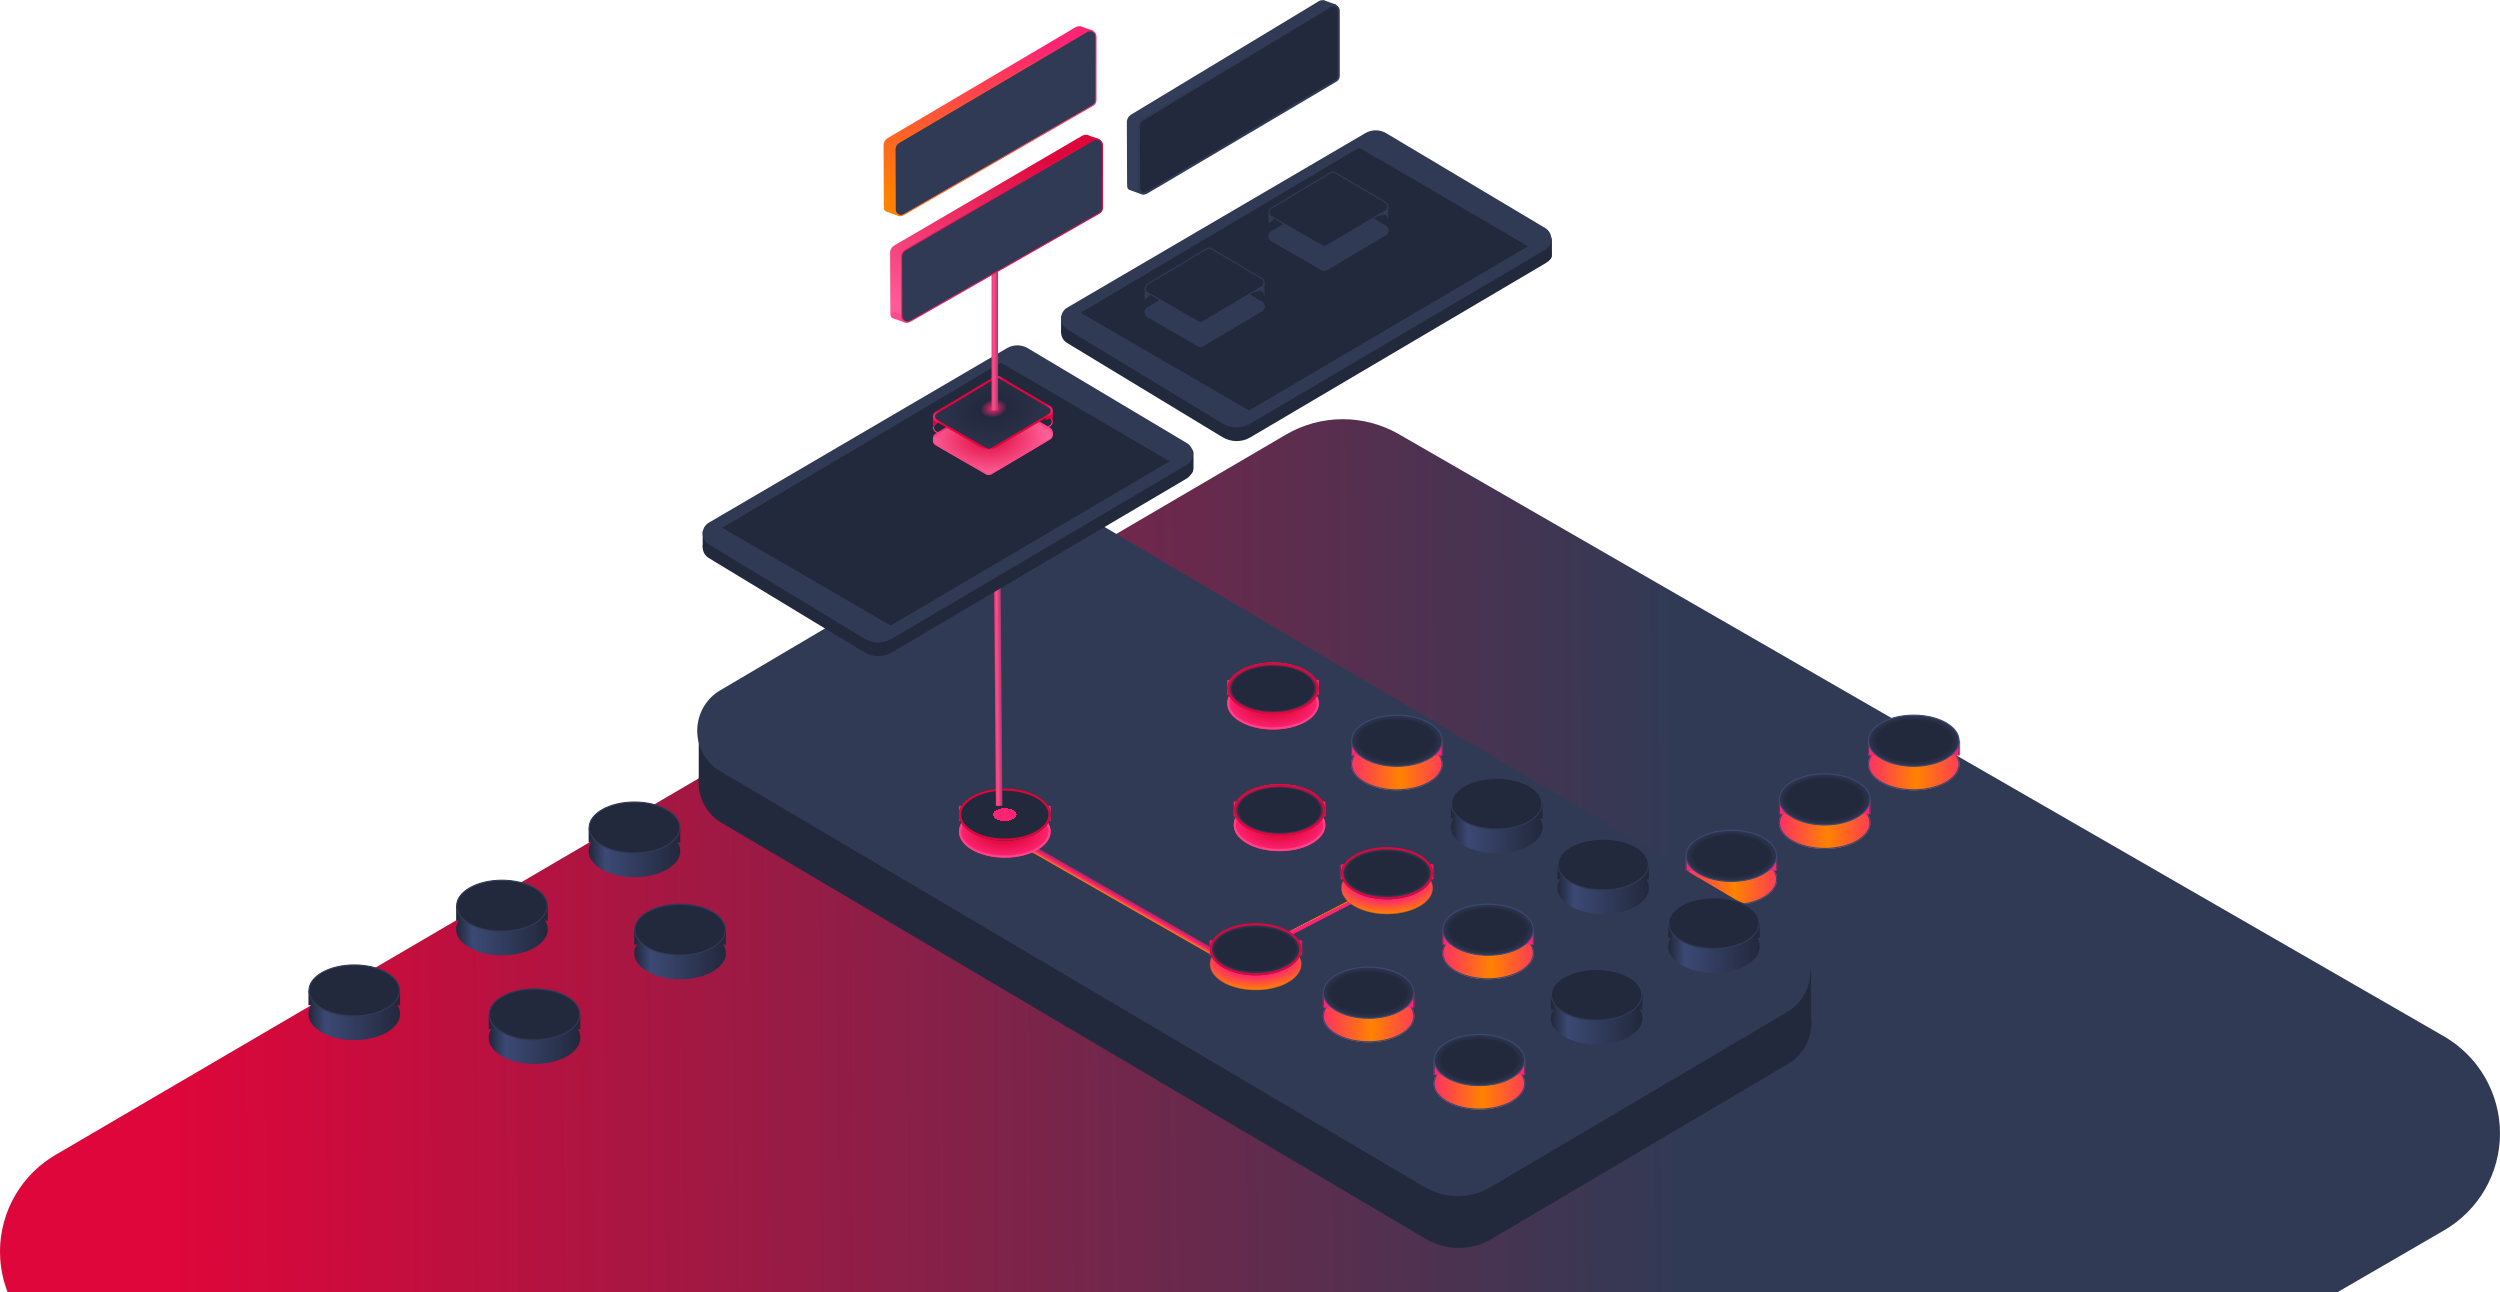 <svg width="1151" height="595" viewBox="0 0 1151 595" fill="none" xmlns="http://www.w3.org/2000/svg">
<path d="M25.871 620.972L509.047 894.158C516.875 898.639 525.741 900.997 534.765 900.997C543.788 900.997 552.655 898.639 560.483 894.158L1125.46 566.335C1133.24 561.779 1139.68 555.273 1144.16 547.462C1148.64 539.651 1151 530.806 1151 521.806C1151 512.805 1148.64 503.96 1144.16 496.149C1139.68 488.338 1133.24 481.833 1125.46 477.277L644.204 199.993C636.311 195.41 627.343 192.997 618.213 192.997C609.082 192.997 600.114 195.41 592.22 199.993L26.145 531.367C18.229 535.863 11.642 542.366 7.051 550.22C2.46 558.073 0.028 566.997 0 576.091C-0.028 585.184 2.35 594.123 6.893 602.004C11.436 609.885 17.983 616.428 25.871 620.972Z" fill="url(#paint0_linear)"/>
<g filter="url(#filter0_d)">
<path d="M881.1 359.87C892.753 359.87 902.2 354.484 902.2 347.84C902.2 341.196 892.753 335.81 881.1 335.81C869.447 335.81 860 341.196 860 347.84C860 354.484 869.447 359.87 881.1 359.87Z" fill="url(#paint1_linear)"/>
<path d="M901.95 347.84C901.95 351.033 899.677 353.973 895.896 356.129C892.122 358.281 886.891 359.62 881.1 359.62C875.309 359.62 870.078 358.281 866.304 356.129C862.523 353.973 860.25 351.033 860.25 347.84C860.25 344.647 862.523 341.707 866.304 339.551C870.078 337.399 875.309 336.06 881.1 336.06C886.891 336.06 892.122 337.399 895.896 339.551C899.677 341.707 901.95 344.647 901.95 347.84Z" stroke="#3B4974" stroke-width="0.5"/>
</g>
<mask id="path-4-inside-1" fill="white">
<path d="M860.01 347.84V341.03H902.2V347.84"/>
</mask>
<path d="M860.01 347.84V341.03H902.2V347.84" fill="#FF2473"/>
<path d="M860.01 341.03V340.53H859.51V341.03H860.01ZM902.2 341.03H902.7V340.53H902.2V341.03ZM860.51 347.84V341.03H859.51V347.84H860.51ZM860.01 341.53H902.2V340.53H860.01V341.53ZM901.7 341.03V347.84H902.7V341.03H901.7Z" fill="#313A55" mask="url(#path-4-inside-1)"/>
<path d="M901.95 341.03C901.95 344.223 899.677 347.163 895.896 349.319C892.122 351.471 886.891 352.81 881.1 352.81C875.309 352.81 870.078 351.471 866.304 349.319C862.523 347.163 860.25 344.223 860.25 341.03C860.25 337.837 862.523 334.897 866.304 332.741C870.078 330.589 875.309 329.25 881.1 329.25C886.891 329.25 892.122 330.589 895.896 332.741C899.677 334.897 901.95 337.837 901.95 341.03Z" fill="url(#paint2_radial)" stroke="#3B4974" stroke-width="0.5"/>
<g filter="url(#filter1_d)">
<path d="M840.1 386.87C851.753 386.87 861.2 381.484 861.2 374.84C861.2 368.196 851.753 362.81 840.1 362.81C828.447 362.81 819 368.196 819 374.84C819 381.484 828.447 386.87 840.1 386.87Z" fill="url(#paint3_linear)"/>
<path d="M860.95 374.84C860.95 378.033 858.677 380.973 854.896 383.129C851.122 385.281 845.891 386.62 840.1 386.62C834.309 386.62 829.078 385.281 825.304 383.129C821.523 380.973 819.25 378.033 819.25 374.84C819.25 371.647 821.523 368.707 825.304 366.551C829.078 364.399 834.309 363.06 840.1 363.06C845.891 363.06 851.122 364.399 854.896 366.551C858.677 368.707 860.95 371.647 860.95 374.84Z" stroke="#3B4974" stroke-width="0.5"/>
</g>
<mask id="path-9-inside-2" fill="white">
<path d="M819.01 374.84V368.03H861.2V374.84"/>
</mask>
<path d="M819.01 374.84V368.03H861.2V374.84" fill="#FF2473"/>
<path d="M819.01 368.03V367.53H818.51V368.03H819.01ZM861.2 368.03H861.7V367.53H861.2V368.03ZM819.51 374.84V368.03H818.51V374.84H819.51ZM819.01 368.53H861.2V367.53H819.01V368.53ZM860.7 368.03V374.84H861.7V368.03H860.7Z" fill="#313A55" mask="url(#path-9-inside-2)"/>
<path d="M860.95 368.03C860.95 371.223 858.677 374.163 854.896 376.319C851.122 378.471 845.891 379.81 840.1 379.81C834.309 379.81 829.078 378.471 825.304 376.319C821.523 374.163 819.25 371.223 819.25 368.03C819.25 364.837 821.523 361.897 825.304 359.741C829.078 357.589 834.309 356.25 840.1 356.25C845.891 356.25 851.122 357.589 854.896 359.741C858.677 361.897 860.95 364.837 860.95 368.03Z" fill="url(#paint4_radial)" stroke="#3B4974" stroke-width="0.5"/>
<g filter="url(#filter2_d)">
<path d="M797.1 412.87C808.753 412.87 818.2 407.484 818.2 400.84C818.2 394.196 808.753 388.81 797.1 388.81C785.447 388.81 776 394.196 776 400.84C776 407.484 785.447 412.87 797.1 412.87Z" fill="url(#paint5_linear)"/>
<path d="M817.95 400.84C817.95 404.033 815.677 406.973 811.896 409.129C808.122 411.281 802.891 412.62 797.1 412.62C791.309 412.62 786.078 411.281 782.304 409.129C778.523 406.973 776.25 404.033 776.25 400.84C776.25 397.647 778.523 394.707 782.304 392.551C786.078 390.399 791.309 389.06 797.1 389.06C802.891 389.06 808.122 390.399 811.896 392.551C815.677 394.707 817.95 397.647 817.95 400.84Z" stroke="#3B4974" stroke-width="0.5"/>
</g>
<mask id="path-14-inside-3" fill="white">
<path d="M776.01 400.84V394.03H818.2V400.84"/>
</mask>
<path d="M776.01 400.84V394.03H818.2V400.84" fill="#FF2473"/>
<path d="M776.01 394.03V393.53H775.51V394.03H776.01ZM818.2 394.03H818.7V393.53H818.2V394.03ZM776.51 400.84V394.03H775.51V400.84H776.51ZM776.01 394.53H818.2V393.53H776.01V394.53ZM817.7 394.03V400.84H818.7V394.03H817.7Z" fill="#313A55" mask="url(#path-14-inside-3)"/>
<path d="M817.95 394.03C817.95 397.223 815.677 400.163 811.896 402.319C808.122 404.471 802.891 405.81 797.1 405.81C791.309 405.81 786.078 404.471 782.304 402.319C778.523 400.163 776.25 397.223 776.25 394.03C776.25 390.837 778.523 387.897 782.304 385.741C786.078 383.589 791.309 382.25 797.1 382.25C802.891 382.25 808.122 383.589 811.896 385.741C815.677 387.897 817.95 390.837 817.95 394.03Z" fill="url(#paint6_radial)" stroke="#3B4974" stroke-width="0.5"/>
<g filter="url(#filter3_d)">
<path d="M833.839 430.897V457.491H825.081L822.069 442.842" fill="#23293D"/>
<path d="M321.703 345.681V319.559L332.459 334.019L321.703 345.681Z" fill="#23293D"/>
<path d="M332.121 326.688L468.383 246.245C473.214 243.393 478.693 241.891 484.271 241.891C489.849 241.891 495.329 243.393 500.159 246.245L823.298 437.058C826.549 438.958 829.251 441.703 831.131 445.015C833.01 448.328 834 452.089 834 455.919C834 459.749 833.01 463.511 831.131 466.823C829.251 470.136 826.549 472.881 823.298 474.78L686.79 555.381C682.17 558.109 676.928 559.546 671.593 559.546C666.258 559.546 661.017 558.109 656.397 555.381L332.121 363.782C328.936 361.904 326.291 359.201 324.452 355.946C322.612 352.69 321.644 348.996 321.644 345.235C321.644 341.475 322.612 337.781 324.452 334.525C326.291 331.269 328.936 328.566 332.121 326.688Z" fill="url(#paint7_linear)"/>
<path d="M331.835 303.262L331.838 303.26L468.101 222.785C472.855 219.978 478.247 218.5 483.734 218.5C489.222 218.5 494.614 219.978 499.368 222.785L499.621 222.358L499.368 222.785L822.538 413.629L822.54 413.631C825.714 415.485 828.354 418.166 830.19 421.403C832.027 424.64 832.994 428.316 832.994 432.06C832.994 435.804 832.027 439.481 830.19 442.717C828.354 445.954 825.714 448.635 822.54 450.49L822.538 450.491L686.03 531.091C681.486 533.775 676.333 535.187 671.087 535.187C665.842 535.187 660.689 533.775 656.145 531.091L655.891 531.522L656.145 531.091L331.838 339.618L331.835 339.617C328.699 337.792 326.089 335.15 324.273 331.957C322.457 328.764 321.5 325.135 321.5 321.439C321.5 317.743 322.457 314.114 324.273 310.921C326.089 307.728 328.699 305.086 331.835 303.262Z" fill="#313A55" stroke="#313A55"/>
</g>
<g filter="url(#filter4_d)">
<path d="M292.1 399.87C303.753 399.87 313.2 394.484 313.2 387.84C313.2 381.196 303.753 375.81 292.1 375.81C280.447 375.81 271 381.196 271 387.84C271 394.484 280.447 399.87 292.1 399.87Z" fill="url(#paint8_linear)"/>
</g>
<path d="M271.01 387.84V381.03H313.2V387.84" fill="url(#paint9_linear)"/>
<path d="M312.95 381.03C312.95 384.223 310.677 387.163 306.896 389.319C303.122 391.471 297.891 392.81 292.1 392.81C286.309 392.81 281.078 391.471 277.304 389.319C273.523 387.163 271.25 384.223 271.25 381.03C271.25 377.837 273.523 374.897 277.304 372.741C281.078 370.589 286.309 369.25 292.1 369.25C297.891 369.25 303.122 370.589 306.896 372.741C310.677 374.897 312.95 377.837 312.95 381.03Z" fill="url(#paint10_radial)" stroke="#313A55" stroke-width="0.5"/>
<g filter="url(#filter5_d)">
<path d="M231.1 435.87C242.753 435.87 252.2 430.484 252.2 423.84C252.2 417.196 242.753 411.81 231.1 411.81C219.447 411.81 210 417.196 210 423.84C210 430.484 219.447 435.87 231.1 435.87Z" fill="url(#paint11_linear)"/>
</g>
<path d="M210.01 423.84V417.03H252.2V423.84" fill="url(#paint12_linear)"/>
<path d="M251.95 417.03C251.95 420.223 249.677 423.163 245.896 425.319C242.122 427.471 236.891 428.81 231.1 428.81C225.309 428.81 220.078 427.471 216.304 425.319C212.523 423.163 210.25 420.223 210.25 417.03C210.25 413.837 212.523 410.897 216.304 408.741C220.078 406.589 225.309 405.25 231.1 405.25C236.891 405.25 242.122 406.589 245.896 408.741C249.677 410.897 251.95 413.837 251.95 417.03Z" fill="url(#paint13_radial)" stroke="#313A55" stroke-width="0.5"/>
<g filter="url(#filter6_d)">
<path d="M313.1 446.87C324.753 446.87 334.2 441.484 334.2 434.84C334.2 428.196 324.753 422.81 313.1 422.81C301.447 422.81 292 428.196 292 434.84C292 441.484 301.447 446.87 313.1 446.87Z" fill="url(#paint14_linear)"/>
</g>
<path d="M292.01 434.84V428.03H334.2V434.84" fill="url(#paint15_linear)"/>
<path d="M333.95 428.03C333.95 431.223 331.677 434.163 327.896 436.319C324.122 438.471 318.891 439.81 313.1 439.81C307.309 439.81 302.078 438.471 298.304 436.319C294.523 434.163 292.25 431.223 292.25 428.03C292.25 424.837 294.523 421.897 298.304 419.741C302.078 417.589 307.309 416.25 313.1 416.25C318.891 416.25 324.122 417.589 327.896 419.741C331.677 421.897 333.95 424.837 333.95 428.03Z" fill="url(#paint16_radial)" stroke="#313A55" stroke-width="0.5"/>
<g filter="url(#filter7_d)">
<path d="M735.1 476.87C746.753 476.87 756.2 471.484 756.2 464.84C756.2 458.196 746.753 452.81 735.1 452.81C723.447 452.81 714 458.196 714 464.84C714 471.484 723.447 476.87 735.1 476.87Z" fill="url(#paint17_linear)"/>
</g>
<path d="M714.01 464.84V458.03H756.2V464.84" fill="url(#paint18_linear)"/>
<path d="M755.95 458.03C755.95 461.223 753.677 464.163 749.896 466.319C746.122 468.471 740.891 469.81 735.1 469.81C729.309 469.81 724.078 468.471 720.304 466.319C716.523 464.163 714.25 461.223 714.25 458.03C714.25 454.837 716.523 451.897 720.304 449.741C724.078 447.589 729.309 446.25 735.1 446.25C740.891 446.25 746.122 447.589 749.896 449.741C753.677 451.897 755.95 454.837 755.95 458.03Z" fill="url(#paint19_radial)" stroke="#313A55" stroke-width="0.5"/>
<g filter="url(#filter8_d)">
<path d="M789.1 443.87C800.753 443.87 810.2 438.484 810.2 431.84C810.2 425.196 800.753 419.81 789.1 419.81C777.447 419.81 768 425.196 768 431.84C768 438.484 777.447 443.87 789.1 443.87Z" fill="url(#paint20_linear)"/>
</g>
<path d="M768.01 431.84V425.03H810.2V431.84" fill="url(#paint21_linear)"/>
<path d="M809.95 425.03C809.95 428.223 807.677 431.163 803.896 433.319C800.122 435.471 794.891 436.81 789.1 436.81C783.309 436.81 778.078 435.471 774.304 433.319C770.523 431.163 768.25 428.223 768.25 425.03C768.25 421.837 770.523 418.897 774.304 416.741C778.078 414.589 783.309 413.25 789.1 413.25C794.891 413.25 800.122 414.589 803.896 416.741C807.677 418.897 809.95 421.837 809.95 425.03Z" fill="url(#paint22_radial)" stroke="#313A55" stroke-width="0.5"/>
<g filter="url(#filter9_d)">
<path d="M738.1 416.87C749.753 416.87 759.2 411.484 759.2 404.84C759.2 398.196 749.753 392.81 738.1 392.81C726.447 392.81 717 398.196 717 404.84C717 411.484 726.447 416.87 738.1 416.87Z" fill="url(#paint23_linear)"/>
</g>
<path d="M717.01 404.84V398.03H759.2V404.84" fill="url(#paint24_linear)"/>
<path d="M758.95 398.03C758.95 401.223 756.677 404.163 752.896 406.319C749.122 408.471 743.891 409.81 738.1 409.81C732.309 409.81 727.078 408.471 723.304 406.319C719.523 404.163 717.25 401.223 717.25 398.03C717.25 394.837 719.523 391.897 723.304 389.741C727.078 387.589 732.309 386.25 738.1 386.25C743.891 386.25 749.122 387.589 752.896 389.741C756.677 391.897 758.95 394.837 758.95 398.03Z" fill="url(#paint25_radial)" stroke="#313A55" stroke-width="0.5"/>
<g filter="url(#filter10_d)">
<path d="M689.1 388.87C700.753 388.87 710.2 383.484 710.2 376.84C710.2 370.196 700.753 364.81 689.1 364.81C677.447 364.81 668 370.196 668 376.84C668 383.484 677.447 388.87 689.1 388.87Z" fill="url(#paint26_linear)"/>
</g>
<path d="M668.01 376.84V370.03H710.2V376.84" fill="url(#paint27_linear)"/>
<path d="M709.95 370.03C709.95 373.223 707.677 376.163 703.896 378.319C700.122 380.471 694.891 381.81 689.1 381.81C683.309 381.81 678.078 380.471 674.304 378.319C670.523 376.163 668.25 373.223 668.25 370.03C668.25 366.837 670.523 363.897 674.304 361.741C678.078 359.589 683.309 358.25 689.1 358.25C694.891 358.25 700.122 359.589 703.896 361.741C707.677 363.897 709.95 366.837 709.95 370.03Z" fill="url(#paint28_radial)" stroke="#313A55" stroke-width="0.5"/>
<g filter="url(#filter11_d)">
<path d="M163.1 474.87C174.753 474.87 184.2 469.484 184.2 462.84C184.2 456.196 174.753 450.81 163.1 450.81C151.447 450.81 142 456.196 142 462.84C142 469.484 151.447 474.87 163.1 474.87Z" fill="url(#paint29_linear)"/>
</g>
<path d="M142.01 462.84V456.03H184.2V462.84" fill="url(#paint30_linear)"/>
<path d="M183.95 456.03C183.95 459.223 181.677 462.163 177.896 464.319C174.122 466.471 168.891 467.81 163.1 467.81C157.309 467.81 152.078 466.471 148.304 464.319C144.523 462.163 142.25 459.223 142.25 456.03C142.25 452.837 144.523 449.897 148.304 447.741C152.078 445.589 157.309 444.25 163.1 444.25C168.891 444.25 174.122 445.589 177.896 447.741C181.677 449.897 183.95 452.837 183.95 456.03Z" fill="url(#paint31_radial)" stroke="#313A55" stroke-width="0.5"/>
<g filter="url(#filter12_d)">
<path d="M246.1 485.87C257.753 485.87 267.2 480.484 267.2 473.84C267.2 467.196 257.753 461.81 246.1 461.81C234.447 461.81 225 467.196 225 473.84C225 480.484 234.447 485.87 246.1 485.87Z" fill="url(#paint32_linear)"/>
</g>
<path d="M225.01 473.84V467.03H267.2V473.84" fill="url(#paint33_linear)"/>
<path d="M266.95 467.03C266.95 470.223 264.677 473.163 260.896 475.319C257.122 477.471 251.891 478.81 246.1 478.81C240.309 478.81 235.078 477.471 231.304 475.319C227.523 473.163 225.25 470.223 225.25 467.03C225.25 463.837 227.523 460.897 231.304 458.741C235.078 456.589 240.309 455.25 246.1 455.25C251.891 455.25 257.122 456.589 260.896 458.741C264.677 460.897 266.95 463.837 266.95 467.03Z" fill="url(#paint34_radial)" stroke="#313A55" stroke-width="0.5"/>
<g filter="url(#filter13_d)">
<line x1="468.246" y1="382.698" x2="574.746" y2="443.698" stroke="url(#paint35_linear)" stroke-width="3"/>
</g>
<g filter="url(#filter14_d)">
<path d="M462.6 389.87C474.253 389.87 483.7 384.484 483.7 377.84C483.7 371.196 474.253 365.81 462.6 365.81C450.947 365.81 441.5 371.196 441.5 377.84C441.5 384.484 450.947 389.87 462.6 389.87Z" fill="url(#paint36_radial)"/>
<path d="M483.2 377.84C483.2 380.905 481.017 383.777 477.273 385.912C473.543 388.039 468.356 389.37 462.6 389.37C456.844 389.37 451.658 388.039 447.928 385.912C444.184 383.777 442 380.905 442 377.84C442 374.775 444.184 371.903 447.928 369.768C451.658 367.641 456.844 366.31 462.6 366.31C468.356 366.31 473.543 367.641 477.273 369.768C481.017 371.903 483.2 374.775 483.2 377.84Z" stroke="#FF4588"/>
</g>
<path d="M441.51 377.84V371.03H483.7V377.84" fill="#FF2473"/>
<g filter="url(#filter15_d)">
<path d="M462.6 383.06C474.253 383.06 483.7 377.674 483.7 371.03C483.7 364.386 474.253 359 462.6 359C450.947 359 441.5 364.386 441.5 371.03C441.5 377.674 450.947 383.06 462.6 383.06Z" fill="url(#paint37_radial)"/>
<path d="M483.2 371.03C483.2 374.095 481.017 376.967 477.273 379.102C473.543 381.229 468.356 382.56 462.6 382.56C456.844 382.56 451.658 381.229 447.928 379.102C444.184 376.967 442 374.095 442 371.03C442 367.965 444.184 365.093 447.928 362.958C451.658 360.831 456.844 359.5 462.6 359.5C468.356 359.5 473.543 360.831 477.273 362.958C481.017 365.093 483.2 367.965 483.2 371.03Z" stroke="#DE063A"/>
</g>
<g filter="url(#filter16_d)">
<line x1="462" y1="369.012" x2="461.016" y2="242.012" stroke="url(#paint38_linear)" stroke-width="3"/>
</g>
<path d="M323.513 252.103V244.474L327.15 248.182C327.193 248.689 327.13 249.201 326.965 249.682C326.8 250.163 326.538 250.603 326.194 250.974C325.851 251.344 325.434 251.636 324.972 251.831C324.51 252.026 324.013 252.119 323.513 252.103Z" fill="#23293D"/>
<rect x="544.5" y="206" width="5" height="12" rx="2.5" fill="#23293D"/>
<path d="M326.349 246.95L463.557 166.638C465.021 165.773 466.684 165.318 468.376 165.318C470.068 165.318 471.73 165.773 473.194 166.638L546.426 210.315C547.282 210.82 547.992 211.547 548.486 212.421C548.98 213.295 549.24 214.285 549.24 215.294C549.24 216.302 549.494 216.626 549 217.5C548.506 218.374 547.282 219.767 546.426 220.273L410.675 300.344C408.722 301.498 406.502 302.099 404.244 302.085C401.987 302.071 399.774 301.442 397.835 300.264L326.257 256.882C325.412 256.366 324.714 255.634 324.233 254.758C323.751 253.882 323.502 252.893 323.512 251.889C323.521 250.885 323.788 249.901 324.286 249.035C324.783 248.168 325.495 247.45 326.349 246.95Z" fill="#23293D"/>
<path d="M326.349 240.632L463.557 160.32C465.021 159.455 466.684 159 468.376 159C470.068 159 471.73 159.455 473.194 160.32L546.426 203.997C547.282 204.503 547.992 205.229 548.486 206.103C548.98 206.977 549.24 207.967 549.24 208.976C549.24 209.985 548.98 210.975 548.486 211.849C547.992 212.723 547.282 213.449 546.426 213.955L410.675 294.026C408.722 295.18 406.502 295.782 404.244 295.767C401.987 295.753 399.774 295.124 397.835 293.946L326.257 250.578C325.409 250.063 324.708 249.33 324.225 248.453C323.741 247.576 323.491 246.584 323.5 245.578C323.51 244.572 323.778 243.585 324.278 242.718C324.777 241.85 325.492 241.131 326.349 240.632Z" fill="#313A55"/>
<path d="M460.731 167C461.576 167.278 538.5 212.401 538.5 212.401L410.065 288L332.5 242.995L460.731 167Z" fill="#23293D"/>
<path d="M488.513 153.103V145.474L492.15 149.182C492.193 149.689 492.13 150.201 491.965 150.682C491.8 151.163 491.538 151.603 491.194 151.974C490.851 152.344 490.434 152.636 489.972 152.831C489.51 153.026 489.013 153.119 488.513 153.103Z" fill="#23293D"/>
<rect x="709.5" y="108" width="5" height="12" rx="2.5" fill="#23293D"/>
<path d="M491.349 147.95L628.557 67.638C630.021 66.773 631.684 66.318 633.376 66.318C635.068 66.318 636.73 66.773 638.194 67.638L711.426 111.315C712.282 111.82 712.992 112.547 713.486 113.421C713.98 114.295 714.24 115.285 714.24 116.294C714.24 117.302 714.494 118.126 714 119C713.506 119.874 712.282 120.767 711.426 121.273L575.675 201.344C573.722 202.498 571.502 203.099 569.244 203.085C566.987 203.071 564.774 202.442 562.835 201.264L491.257 157.882C490.412 157.366 489.714 156.634 489.233 155.758C488.751 154.882 488.502 153.893 488.512 152.889C488.521 151.885 488.788 150.901 489.286 150.035C489.783 149.168 490.495 148.45 491.349 147.95Z" fill="#23293D"/>
<path d="M491.349 141.632L628.557 61.32C630.021 60.456 631.684 60 633.376 60C635.068 60 636.73 60.456 638.194 61.32L711.426 104.997C712.282 105.503 712.992 106.229 713.486 107.103C713.98 107.977 714.24 108.967 714.24 109.976C714.24 110.985 713.98 111.975 713.486 112.849C712.992 113.723 712.282 114.449 711.426 114.955L575.675 195.026C573.722 196.18 571.502 196.782 569.244 196.767C566.987 196.753 564.774 196.124 562.835 194.946L491.257 151.578C490.409 151.063 489.708 150.33 489.225 149.453C488.741 148.576 488.491 147.584 488.5 146.578C488.51 145.572 488.778 144.585 489.278 143.718C489.777 142.85 490.492 142.131 491.349 141.632Z" fill="#313A55"/>
<path d="M625.731 68C626.576 68.278 703.5 113.401 703.5 113.401L575.065 189L497.5 143.995L625.731 68Z" fill="#23293D"/>
<g filter="url(#filter17_i)">
<path d="M430.768 198.97L453.953 212.355C454.329 212.574 454.755 212.69 455.188 212.69C455.621 212.69 456.046 212.574 456.422 212.355L483.48 196.293C483.853 196.069 484.162 195.751 484.377 195.368C484.592 194.985 484.705 194.552 484.705 194.111C484.705 193.67 484.592 193.236 484.377 192.854C484.162 192.471 483.853 192.152 483.48 191.929L460.387 178.343C460.008 178.118 459.577 178 459.139 178C458.701 178 458.271 178.118 457.892 178.343L430.729 194.579C430.352 194.804 430.039 195.127 429.824 195.514C429.608 195.902 429.496 196.34 429.5 196.786C429.504 197.232 429.624 197.668 429.846 198.052C430.069 198.435 430.387 198.752 430.768 198.97Z" fill="url(#paint39_radial)"/>
</g>
<path d="M430.893 198.753L430.892 198.753C430.55 198.557 430.263 198.272 430.063 197.926C429.862 197.58 429.754 197.186 429.75 196.784C429.747 196.381 429.847 195.985 430.042 195.636C430.237 195.286 430.518 194.996 430.857 194.794L430.857 194.794L458.02 178.558C458.02 178.558 458.02 178.558 458.02 178.558C458.36 178.356 458.746 178.25 459.139 178.25C459.532 178.25 459.919 178.356 460.259 178.558L460.26 178.558L483.352 192.143C483.352 192.144 483.352 192.144 483.352 192.144C483.687 192.344 483.966 192.631 484.159 192.976C484.353 193.321 484.455 193.712 484.455 194.111C484.455 194.509 484.353 194.9 484.159 195.245C483.965 195.591 483.687 195.877 483.352 196.078L456.295 212.139C456.295 212.139 456.295 212.139 456.295 212.14C455.957 212.337 455.576 212.44 455.188 212.44C454.799 212.44 454.417 212.336 454.08 212.139L454.078 212.138L430.893 198.753Z" stroke="#FF4185" stroke-width="0.5"/>
<g filter="url(#filter18_d)">
<path d="M430.768 199.97L453.953 213.355C454.329 213.574 454.755 213.69 455.188 213.69C455.621 213.69 456.046 213.574 456.422 213.355L483.48 197.293C483.853 197.069 484.162 196.751 484.377 196.368C484.592 195.985 484.705 195.552 484.705 195.111C484.705 194.67 484.592 194.236 484.377 193.854C484.162 193.471 483.853 193.152 483.48 192.929L460.387 179.343C460.008 179.118 459.577 179 459.139 179C458.701 179 458.271 179.118 457.892 179.343L430.729 195.579C430.352 195.804 430.039 196.127 429.824 196.514C429.608 196.902 429.496 197.34 429.5 197.786C429.504 198.232 429.624 198.668 429.846 199.052C430.069 199.435 430.387 199.752 430.768 199.97Z" fill="url(#paint40_radial)"/>
<path d="M430.893 199.753L430.892 199.753C430.55 199.557 430.263 199.272 430.063 198.926C429.862 198.58 429.754 198.186 429.75 197.784C429.747 197.381 429.847 196.985 430.042 196.636C430.237 196.286 430.518 195.996 430.857 195.794L430.857 195.794L458.02 179.558C458.02 179.558 458.02 179.558 458.02 179.558C458.36 179.356 458.746 179.25 459.139 179.25C459.532 179.25 459.919 179.356 460.259 179.558L460.26 179.558L483.352 193.143C483.352 193.144 483.352 193.144 483.352 193.144C483.687 193.344 483.966 193.631 484.159 193.976C484.353 194.321 484.455 194.712 484.455 195.111C484.455 195.509 484.353 195.9 484.159 196.245C483.965 196.591 483.687 196.877 483.352 197.078L456.295 213.139C456.295 213.139 456.295 213.139 456.295 213.14C455.957 213.337 455.576 213.44 455.188 213.44C454.799 213.44 454.417 213.336 454.08 213.139L454.078 213.138L430.893 199.753Z" stroke="#FF4789" stroke-width="0.5"/>
</g>
<path d="M429.75 196.324V193.172C429.861 193.263 429.989 193.322 430.13 193.351C430.398 193.406 430.679 193.342 430.933 193.246C431.191 193.148 431.453 193.004 431.689 192.866C431.778 192.814 431.861 192.763 431.941 192.716C432.082 192.631 432.21 192.554 432.329 192.49C432.419 192.441 432.493 192.406 432.552 192.386C432.553 192.385 432.555 192.385 432.556 192.384C432.555 192.396 432.554 192.408 432.553 192.423C432.536 192.598 432.458 192.897 432.282 193.371L429.75 196.324Z" fill="#DE063A" stroke="#DE063A" stroke-width="0.5"/>
<path d="M481.5 192.5C481.5 194.5 484.5 190.1 484.5 194.5V189L481.5 192.5Z" fill="#DE063A" stroke="#DE063A" stroke-width="0.3"/>
<path d="M431.018 193.537L431.016 193.536C430.712 193.362 430.458 193.109 430.279 192.801C430.1 192.492 430.004 192.141 430 191.782C429.997 191.422 430.087 191.069 430.26 190.757C430.434 190.446 430.684 190.188 430.985 190.009L430.985 190.008L458.147 173.773C458.147 173.773 458.148 173.773 458.148 173.772C458.45 173.594 458.792 173.5 459.139 173.5C459.487 173.5 459.83 173.594 460.132 173.773L460.133 173.774L483.223 187.358C483.224 187.358 483.224 187.359 483.225 187.359C483.522 187.537 483.769 187.791 483.941 188.098C484.114 188.406 484.205 188.755 484.205 189.111C484.205 189.466 484.114 189.815 483.941 190.123C483.769 190.43 483.521 190.685 483.224 190.863C483.224 190.863 483.223 190.863 483.223 190.863L456.169 206.923C456.169 206.923 456.169 206.924 456.168 206.924C455.869 207.099 455.531 207.19 455.188 207.19C454.844 207.19 454.505 207.098 454.206 206.923L454.203 206.922L431.018 193.537Z" fill="url(#paint41_diamond)" stroke="url(#paint42_radial)"/>
<line x1="458" y1="189" x2="458.022" y2="110.999" stroke="url(#paint43_linear)" stroke-width="3"/>
<path d="M411.787 112.984L498.307 62.456C498.772 62.199 499.3 62.065 499.836 62.068C500.373 62.072 500.899 62.213 501.36 62.476C501.82 62.74 502.199 63.116 502.457 63.567C502.716 64.018 502.843 64.526 502.828 65.04V93.913C502.832 94.434 502.696 94.948 502.432 95.403C502.167 95.858 501.785 96.24 501.321 96.512L414.77 146.001C414.308 146.257 413.445 146.697 412.911 146.695C412.377 146.692 411.853 146.554 411.394 146.294C410.934 146.034 410.554 145.928 410.294 145.482C410.034 145.035 409.902 144.264 409.912 143.752L409.798 116.594C409.764 115.877 409.93 115.164 410.28 114.53C410.63 113.895 411.15 113.362 411.787 112.984Z" fill="url(#paint44_linear)"/>
<rect width="7.034" height="1.793" rx="0.897" transform="matrix(0.95 0.313 -0.373 0.928 500.013 62)" fill="#DE063A"/>
<rect width="9.258" height="3.005" rx="1.503" transform="matrix(0.942 0.336 -0.399 0.917 410.698 143.206)" fill="#FF4A8C"/>
<path d="M507.58 66.845L507.58 66.845V66.853L507.58 95.726L507.58 95.728C507.584 96.204 507.459 96.673 507.217 97.09C506.976 97.507 506.625 97.858 506.198 98.108C506.197 98.109 506.197 98.109 506.197 98.109L419.651 147.595C419.651 147.595 419.65 147.596 419.65 147.596C419.422 147.722 419.101 147.89 418.773 148.027C418.437 148.167 418.127 148.258 417.914 148.257C417.422 148.255 416.941 148.128 416.519 147.889C416.096 147.651 415.749 147.309 415.512 146.902C415.274 146.495 415.155 146.035 415.164 145.57H415.164L415.164 145.564L415.05 118.405H415.05L415.05 118.394C415.018 117.724 415.173 117.057 415.501 116.463C415.829 115.869 416.317 115.367 416.916 115.012C416.916 115.012 416.916 115.012 416.916 115.012L503.43 64.487C503.431 64.487 503.432 64.486 503.433 64.486C503.859 64.25 504.343 64.128 504.837 64.131C505.331 64.134 505.814 64.264 506.237 64.506C506.66 64.748 507.007 65.092 507.242 65.504C507.478 65.915 507.594 66.378 507.58 66.845Z" fill="#313A55" stroke="url(#paint45_linear)" stroke-width="0.5"/>
<g filter="url(#filter19_d)">
<path d="M589.1 387.87C600.753 387.87 610.2 382.484 610.2 375.84C610.2 369.196 600.753 363.81 589.1 363.81C577.447 363.81 568 369.196 568 375.84C568 382.484 577.447 387.87 589.1 387.87Z" fill="url(#paint46_radial)"/>
<path d="M609.7 375.84C609.7 378.905 607.517 381.777 603.772 383.912C600.042 386.039 594.856 387.37 589.1 387.37C583.344 387.37 578.158 386.039 574.428 383.912C570.683 381.777 568.5 378.905 568.5 375.84C568.5 372.775 570.683 369.903 574.428 367.768C578.158 365.641 583.344 364.31 589.1 364.31C594.856 364.31 600.042 365.641 603.772 367.768C607.517 369.903 609.7 372.775 609.7 375.84Z" stroke="#FF4588"/>
</g>
<path d="M568.01 375.84V369.03H610.2V375.84" fill="#FF2473"/>
<g filter="url(#filter20_d)">
<path d="M589.1 381.06C600.753 381.06 610.2 375.674 610.2 369.03C610.2 362.386 600.753 357 589.1 357C577.447 357 568 362.386 568 369.03C568 375.674 577.447 381.06 589.1 381.06Z" fill="url(#paint47_radial)"/>
<path d="M609.7 369.03C609.7 372.095 607.517 374.967 603.772 377.102C600.042 379.229 594.856 380.56 589.1 380.56C583.344 380.56 578.158 379.229 574.428 377.102C570.683 374.967 568.5 372.095 568.5 369.03C568.5 365.965 570.683 363.093 574.428 360.958C578.158 358.831 583.344 357.5 589.1 357.5C594.856 357.5 600.042 358.831 603.772 360.958C607.517 363.093 609.7 365.965 609.7 369.03Z" stroke="#DE063A"/>
</g>
<g filter="url(#filter21_d)">
<path d="M586.1 331.87C597.753 331.87 607.2 326.484 607.2 319.84C607.2 313.196 597.753 307.81 586.1 307.81C574.447 307.81 565 313.196 565 319.84C565 326.484 574.447 331.87 586.1 331.87Z" fill="url(#paint48_radial)"/>
<path d="M606.7 319.84C606.7 322.905 604.517 325.777 600.772 327.912C597.042 330.039 591.856 331.37 586.1 331.37C580.344 331.37 575.158 330.039 571.428 327.912C567.683 325.777 565.5 322.905 565.5 319.84C565.5 316.775 567.683 313.903 571.428 311.768C575.158 309.641 580.344 308.31 586.1 308.31C591.856 308.31 597.042 309.641 600.772 311.768C604.517 313.903 606.7 316.775 606.7 319.84Z" stroke="#FF4588"/>
</g>
<path d="M565.01 319.84V313.03H607.2V319.84" fill="#FF2473"/>
<g filter="url(#filter22_d)">
<path d="M586.1 325.06C597.753 325.06 607.2 319.674 607.2 313.03C607.2 306.386 597.753 301 586.1 301C574.447 301 565 306.386 565 313.03C565 319.674 574.447 325.06 586.1 325.06Z" fill="url(#paint49_radial)"/>
<path d="M606.7 313.03C606.7 316.095 604.517 318.967 600.772 321.102C597.042 323.229 591.856 324.56 586.1 324.56C580.344 324.56 575.158 323.229 571.428 321.102C567.683 318.967 565.5 316.095 565.5 313.03C565.5 309.965 567.683 307.093 571.428 304.958C575.158 302.831 580.344 301.5 586.1 301.5C591.856 301.5 597.042 302.831 600.772 304.958C604.517 307.093 606.7 309.965 606.7 313.03Z" stroke="#DE063A"/>
</g>
<path d="M408.787 63.526L495.307 12.46C495.772 12.2 496.3 12.065 496.836 12.068C497.373 12.072 497.899 12.214 498.36 12.48C498.82 12.747 499.199 13.127 499.457 13.583C499.716 14.038 499.843 14.552 499.828 15.072V44.252C499.832 44.779 499.696 45.297 499.432 45.757C499.167 46.218 498.785 46.604 498.321 46.878L411.77 96.893C411.308 97.152 410.445 97.597 409.911 97.594C409.377 97.592 408.853 97.452 408.394 97.189C407.934 96.927 407.554 96.82 407.294 96.368C407.034 95.917 406.902 95.138 406.912 94.621L406.798 67.173C406.764 66.449 406.93 65.729 407.28 65.087C407.63 64.446 408.15 63.907 408.787 63.526Z" fill="url(#paint50_linear)"/>
<rect width="7.042" height="1.81" rx="0.905" transform="matrix(0.949 0.316 -0.369 0.929 497.013 12)" fill="#FF2473"/>
<rect width="9.269" height="3.032" rx="1.516" transform="matrix(0.941 0.339 -0.395 0.919 407.698 94.069)" fill="#FF8200"/>
<path d="M504.58 16.897L504.58 16.897V16.904L504.58 46.084L504.58 46.087C504.584 46.568 504.459 47.043 504.217 47.465C503.975 47.887 503.623 48.242 503.196 48.495C503.196 48.495 503.196 48.495 503.196 48.496L416.65 98.508C416.65 98.508 416.649 98.508 416.649 98.509C416.421 98.636 416.1 98.806 415.773 98.944C415.436 99.085 415.127 99.178 414.914 99.177C414.423 99.175 413.942 99.046 413.52 98.805C413.098 98.564 412.75 98.219 412.512 97.807C412.275 97.394 412.155 96.929 412.164 96.458H412.164L412.164 96.452L412.05 69.005H412.05L412.05 68.994C412.018 68.316 412.174 67.641 412.502 67.04C412.829 66.438 413.318 65.932 413.917 65.573C413.917 65.573 413.917 65.573 413.917 65.573L500.431 14.511C500.432 14.51 500.433 14.51 500.434 14.509C500.86 14.272 501.344 14.148 501.837 14.151C502.33 14.154 502.814 14.285 503.236 14.53C503.659 14.774 504.006 15.123 504.242 15.539C504.478 15.955 504.594 16.423 504.58 16.897Z" fill="#313A55" stroke="url(#paint51_linear)" stroke-width="0.5"/>
<rect width="9.294" height="3.093" rx="1.546" transform="matrix(0.938 0.346 -0.387 0.922 519.698 84.003)" fill="#313A55"/>
<path d="M520.787 52.74L607.307 0.471C607.772 0.205 608.3 0.066 608.836 0.07C609.373 0.074 609.899 0.219 610.36 0.492C610.82 0.764 611.199 1.154 611.457 1.62C611.716 2.086 611.843 2.612 611.828 3.144V33.012C611.832 33.551 611.696 34.082 611.432 34.553C611.167 35.024 610.785 35.419 610.321 35.7L523.77 86.894C523.308 87.159 522.445 87.614 521.911 87.612C521.377 87.609 520.853 87.466 520.394 87.198C519.934 86.929 519.554 86.819 519.294 86.357C519.034 85.895 518.902 85.097 518.912 84.568L518.798 56.474C518.764 55.732 518.93 54.995 519.28 54.339C519.63 53.682 520.15 53.13 520.787 52.74Z" fill="url(#paint52_linear)"/>
<rect width="7.058" height="1.847" rx="0.923" transform="matrix(0.946 0.323 -0.362 0.932 609.013 0)" fill="#313A55"/>
<path d="M616.33 5.005L616.33 5.013V5.02L616.33 34.888L616.33 34.892C616.333 35.344 616.219 35.789 615.997 36.184C615.776 36.579 615.456 36.911 615.066 37.147C615.065 37.148 615.065 37.148 615.064 37.149L528.524 88.337C528.523 88.337 528.522 88.338 528.521 88.338C528.297 88.466 527.986 88.635 527.672 88.77C527.338 88.914 527.071 88.989 526.915 88.988C526.469 88.986 526.032 88.866 525.648 88.642L525.396 89.074L525.648 88.642C525.264 88.418 524.948 88.097 524.731 87.712C524.515 87.328 524.405 86.893 524.414 86.454H524.414L524.414 86.442L524.3 58.348L524.3 58.337L524.299 58.327C524.27 57.675 524.416 57.027 524.723 56.45C525.031 55.873 525.488 55.387 526.049 55.043C526.049 55.043 526.05 55.043 526.05 55.042L612.563 2.778C612.949 2.557 613.388 2.443 613.835 2.446C614.283 2.449 614.722 2.571 615.107 2.798C615.492 3.025 615.807 3.35 616.022 3.738C616.237 4.126 616.343 4.563 616.33 5.005Z" fill="#23293D" stroke="#313A55"/>
<g filter="url(#filter23_d)">
<path d="M630 410L576 438" stroke="url(#paint53_linear)" stroke-width="2"/>
</g>
<g filter="url(#filter24_d)">
<path d="M528.268 140.97L551.453 154.355C551.829 154.574 552.254 154.69 552.687 154.69C553.12 154.69 553.546 154.574 553.921 154.355L580.98 138.293C581.353 138.069 581.662 137.751 581.877 137.368C582.092 136.985 582.205 136.552 582.205 136.111C582.205 135.67 582.092 135.236 581.877 134.854C581.662 134.471 581.353 134.152 580.98 133.929L557.886 120.343C557.507 120.118 557.077 120 556.639 120C556.201 120 555.771 120.118 555.392 120.343L528.229 136.579C527.851 136.804 527.539 137.127 527.323 137.514C527.108 137.902 526.996 138.34 527 138.786C527.004 139.232 527.123 139.668 527.346 140.052C527.569 140.435 527.887 140.752 528.268 140.97Z" fill="#313A55"/>
<path d="M528.393 140.753L528.392 140.753C528.049 140.557 527.763 140.272 527.562 139.926C527.362 139.58 527.254 139.186 527.25 138.784C527.246 138.381 527.347 137.985 527.542 137.636C527.736 137.286 528.018 136.996 528.357 136.794L528.357 136.794L555.519 120.558C555.519 120.558 555.52 120.558 555.52 120.558C555.86 120.356 556.246 120.25 556.639 120.25C557.032 120.25 557.418 120.356 557.759 120.558L557.759 120.558L580.851 134.143C580.852 134.144 580.852 134.144 580.852 134.144C581.187 134.344 581.465 134.631 581.659 134.976C581.853 135.321 581.955 135.712 581.955 136.111C581.955 136.509 581.853 136.9 581.659 137.245C581.465 137.591 581.187 137.877 580.851 138.078L553.795 154.139C553.795 154.139 553.795 154.139 553.794 154.14C553.457 154.337 553.075 154.44 552.687 154.44C552.299 154.44 551.917 154.336 551.579 154.139L551.578 154.138L528.393 140.753Z" stroke="#313A55" stroke-width="0.5"/>
</g>
<path d="M531.537 134.182C533.806 129.818 527 136.8 527 132V138L531.537 134.182Z" fill="#313A55"/>
<path d="M576 133.818C576 136 582 131.2 582 136V130L576 133.818Z" fill="#313A55" stroke="#313A55" stroke-width="0.3"/>
<path d="M528.393 134.753L528.392 134.753C528.049 134.557 527.763 134.272 527.562 133.926C527.362 133.58 527.254 133.186 527.25 132.784C527.246 132.381 527.347 131.985 527.542 131.636C527.736 131.286 528.018 130.996 528.357 130.794L528.357 130.794L555.519 114.558C555.519 114.558 555.52 114.558 555.52 114.558C555.86 114.356 556.246 114.25 556.639 114.25C557.032 114.25 557.418 114.356 557.759 114.558L557.76 114.558L580.851 128.143C580.852 128.144 580.852 128.144 580.852 128.144C581.187 128.344 581.465 128.631 581.659 128.976C581.853 129.321 581.955 129.712 581.955 130.111C581.955 130.509 581.853 130.9 581.659 131.245C581.465 131.591 581.187 131.877 580.851 132.078L553.795 148.139C553.795 148.139 553.795 148.139 553.794 148.14C553.457 148.337 553.075 148.44 552.687 148.44C552.299 148.44 551.917 148.336 551.579 148.139L551.578 148.138L528.393 134.753Z" fill="#23293D" stroke="#313A55" stroke-width="0.5"/>
<g filter="url(#filter25_d)">
<path d="M585.268 105.97L608.453 119.355C608.829 119.574 609.254 119.69 609.687 119.69C610.12 119.69 610.546 119.574 610.921 119.355L637.98 103.293C638.353 103.069 638.662 102.751 638.877 102.368C639.092 101.985 639.205 101.552 639.205 101.111C639.205 100.67 639.092 100.236 638.877 99.854C638.662 99.471 638.353 99.152 637.98 98.929L614.886 85.343C614.507 85.118 614.077 85 613.639 85C613.201 85 612.771 85.118 612.392 85.343L585.229 101.579C584.851 101.804 584.539 102.127 584.323 102.514C584.108 102.902 583.996 103.34 584 103.786C584.004 104.232 584.123 104.668 584.346 105.052C584.569 105.435 584.887 105.752 585.268 105.97Z" fill="#313A55"/>
<path d="M585.393 105.753L585.392 105.753C585.049 105.557 584.763 105.272 584.562 104.926C584.362 104.58 584.254 104.186 584.25 103.784C584.246 103.381 584.347 102.985 584.542 102.636C584.736 102.286 585.018 101.996 585.357 101.794L585.357 101.794L612.519 85.558C612.519 85.558 612.52 85.558 612.52 85.558C612.86 85.356 613.246 85.25 613.639 85.25C614.032 85.25 614.418 85.356 614.759 85.558L614.759 85.558L637.851 99.143C637.852 99.144 637.852 99.144 637.852 99.144C638.187 99.344 638.465 99.631 638.659 99.976C638.853 100.321 638.955 100.712 638.955 101.111C638.955 101.509 638.853 101.9 638.659 102.245C638.465 102.591 638.187 102.877 637.851 103.078L610.795 119.139C610.795 119.139 610.795 119.139 610.794 119.14C610.457 119.337 610.075 119.44 609.687 119.44C609.299 119.44 608.917 119.336 608.579 119.139L608.578 119.138L585.393 105.753Z" stroke="#313A55" stroke-width="0.5"/>
</g>
<path d="M588.537 99.182C590.806 94.818 584 101.8 584 97V103L588.537 99.182Z" fill="#313A55"/>
<path d="M633 98.818C633 101 639 96.2 639 101V95L633 98.818Z" fill="#313A55" stroke="#313A55" stroke-width="0.3"/>
<path d="M585.393 99.753L585.392 99.753C585.049 99.557 584.763 99.272 584.562 98.926C584.362 98.58 584.254 98.186 584.25 97.784C584.246 97.381 584.347 96.985 584.542 96.636C584.736 96.286 585.018 95.996 585.357 95.794L585.357 95.794L612.519 79.558C612.519 79.558 612.52 79.558 612.52 79.558C612.86 79.356 613.246 79.25 613.639 79.25C614.032 79.25 614.418 79.356 614.759 79.558L614.76 79.558L637.851 93.143C637.852 93.144 637.852 93.144 637.852 93.144C638.187 93.344 638.465 93.631 638.659 93.976C638.853 94.321 638.955 94.712 638.955 95.111C638.955 95.509 638.853 95.9 638.659 96.245C638.465 96.591 638.187 96.877 637.851 97.078L610.795 113.139C610.795 113.139 610.795 113.139 610.794 113.14C610.457 113.337 610.075 113.44 609.687 113.44C609.299 113.44 608.917 113.336 608.579 113.139L608.578 113.138L585.393 99.753Z" fill="#23293D" stroke="#313A55" stroke-width="0.5"/>
<g filter="url(#filter26_d)">
<path d="M681.1 506.87C692.753 506.87 702.2 501.484 702.2 494.84C702.2 488.196 692.753 482.81 681.1 482.81C669.447 482.81 660 488.196 660 494.84C660 501.484 669.447 506.87 681.1 506.87Z" fill="url(#paint54_linear)"/>
<path d="M701.95 494.84C701.95 498.033 699.677 500.973 695.896 503.129C692.122 505.281 686.891 506.62 681.1 506.62C675.309 506.62 670.078 505.281 666.304 503.129C662.523 500.973 660.25 498.033 660.25 494.84C660.25 491.647 662.523 488.707 666.304 486.551C670.078 484.399 675.309 483.06 681.1 483.06C686.891 483.06 692.122 484.399 695.896 486.551C699.677 488.707 701.95 491.647 701.95 494.84Z" stroke="#3B4974" stroke-width="0.5"/>
</g>
<mask id="path-108-inside-4" fill="white">
<path d="M660.01 494.84V488.03H702.2V494.84"/>
</mask>
<path d="M660.01 494.84V488.03H702.2V494.84" fill="#FF2473"/>
<path d="M660.01 488.03V487.53H659.51V488.03H660.01ZM702.2 488.03H702.7V487.53H702.2V488.03ZM660.51 494.84V488.03H659.51V494.84H660.51ZM660.01 488.53H702.2V487.53H660.01V488.53ZM701.7 488.03V494.84H702.7V488.03H701.7Z" fill="#313A55" mask="url(#path-108-inside-4)"/>
<path d="M701.95 488.03C701.95 491.223 699.677 494.163 695.896 496.319C692.122 498.471 686.891 499.81 681.1 499.81C675.309 499.81 670.078 498.471 666.304 496.319C662.523 494.163 660.25 491.223 660.25 488.03C660.25 484.837 662.523 481.897 666.304 479.741C670.078 477.589 675.309 476.25 681.1 476.25C686.891 476.25 692.122 477.589 695.896 479.741C699.677 481.897 701.95 484.837 701.95 488.03Z" fill="url(#paint55_radial)" stroke="#3B4974" stroke-width="0.5"/>
<g filter="url(#filter27_d)">
<path d="M630.1 475.87C641.753 475.87 651.2 470.484 651.2 463.84C651.2 457.196 641.753 451.81 630.1 451.81C618.447 451.81 609 457.196 609 463.84C609 470.484 618.447 475.87 630.1 475.87Z" fill="url(#paint56_linear)"/>
<path d="M650.95 463.84C650.95 467.033 648.677 469.973 644.896 472.129C641.122 474.281 635.891 475.62 630.1 475.62C624.309 475.62 619.078 474.281 615.304 472.129C611.523 469.973 609.25 467.033 609.25 463.84C609.25 460.647 611.523 457.707 615.304 455.551C619.078 453.399 624.309 452.06 630.1 452.06C635.891 452.06 641.122 453.399 644.896 455.551C648.677 457.707 650.95 460.647 650.95 463.84Z" stroke="#3B4974" stroke-width="0.5"/>
</g>
<mask id="path-113-inside-5" fill="white">
<path d="M609.01 463.84V457.03H651.2V463.84"/>
</mask>
<path d="M609.01 463.84V457.03H651.2V463.84" fill="#FF2473"/>
<path d="M609.01 457.03V456.53H608.51V457.03H609.01ZM651.2 457.03H651.7V456.53H651.2V457.03ZM609.51 463.84V457.03H608.51V463.84H609.51ZM609.01 457.53H651.2V456.53H609.01V457.53ZM650.7 457.03V463.84H651.7V457.03H650.7Z" fill="#313A55" mask="url(#path-113-inside-5)"/>
<path d="M650.95 457.03C650.95 460.223 648.677 463.163 644.896 465.319C641.122 467.471 635.891 468.81 630.1 468.81C624.309 468.81 619.078 467.471 615.304 465.319C611.523 463.163 609.25 460.223 609.25 457.03C609.25 453.837 611.523 450.897 615.304 448.741C619.078 446.589 624.309 445.25 630.1 445.25C635.891 445.25 641.122 446.589 644.896 448.741C648.677 450.897 650.95 453.837 650.95 457.03Z" fill="url(#paint57_radial)" stroke="#3B4974" stroke-width="0.5"/>
<g filter="url(#filter28_d)">
<path d="M685.1 446.87C696.753 446.87 706.2 441.484 706.2 434.84C706.2 428.196 696.753 422.81 685.1 422.81C673.447 422.81 664 428.196 664 434.84C664 441.484 673.447 446.87 685.1 446.87Z" fill="url(#paint58_linear)"/>
<path d="M705.95 434.84C705.95 438.033 703.677 440.973 699.896 443.129C696.122 445.281 690.891 446.62 685.1 446.62C679.309 446.62 674.078 445.281 670.304 443.129C666.523 440.973 664.25 438.033 664.25 434.84C664.25 431.647 666.523 428.707 670.304 426.551C674.078 424.399 679.309 423.06 685.1 423.06C690.891 423.06 696.122 424.399 699.896 426.551C703.677 428.707 705.95 431.647 705.95 434.84Z" stroke="#3B4974" stroke-width="0.5"/>
</g>
<mask id="path-118-inside-6" fill="white">
<path d="M664.01 434.84V428.03H706.2V434.84"/>
</mask>
<path d="M664.01 434.84V428.03H706.2V434.84" fill="#FF2473"/>
<path d="M664.01 428.03V427.53H663.51V428.03H664.01ZM706.2 428.03H706.7V427.53H706.2V428.03ZM664.51 434.84V428.03H663.51V434.84H664.51ZM664.01 428.53H706.2V427.53H664.01V428.53ZM705.7 428.03V434.84H706.7V428.03H705.7Z" fill="#313A55" mask="url(#path-118-inside-6)"/>
<path d="M705.95 428.03C705.95 431.223 703.677 434.163 699.896 436.319C696.122 438.471 690.891 439.81 685.1 439.81C679.309 439.81 674.078 438.471 670.304 436.319C666.523 434.163 664.25 431.223 664.25 428.03C664.25 424.837 666.523 421.897 670.304 419.741C674.078 417.589 679.309 416.25 685.1 416.25C690.891 416.25 696.122 417.589 699.896 419.741C703.677 421.897 705.95 424.837 705.95 428.03Z" fill="url(#paint59_radial)" stroke="#3B4974" stroke-width="0.5"/>
<g filter="url(#filter29_d)">
<path d="M643.1 359.87C654.753 359.87 664.2 354.484 664.2 347.84C664.2 341.196 654.753 335.81 643.1 335.81C631.447 335.81 622 341.196 622 347.84C622 354.484 631.447 359.87 643.1 359.87Z" fill="url(#paint60_linear)"/>
<path d="M663.95 347.84C663.95 351.033 661.677 353.973 657.896 356.129C654.122 358.281 648.891 359.62 643.1 359.62C637.309 359.62 632.078 358.281 628.304 356.129C624.523 353.973 622.25 351.033 622.25 347.84C622.25 344.647 624.523 341.707 628.304 339.551C632.078 337.399 637.309 336.06 643.1 336.06C648.891 336.06 654.122 337.399 657.896 339.551C661.677 341.707 663.95 344.647 663.95 347.84Z" stroke="#3B4974" stroke-width="0.5"/>
</g>
<mask id="path-123-inside-7" fill="white">
<path d="M622.01 347.84V341.03H664.2V347.84"/>
</mask>
<path d="M622.01 347.84V341.03H664.2V347.84" fill="#FF2473"/>
<path d="M622.01 341.03V340.53H621.51V341.03H622.01ZM664.2 341.03H664.7V340.53H664.2V341.03ZM622.51 347.84V341.03H621.51V347.84H622.51ZM622.01 341.53H664.2V340.53H622.01V341.53ZM663.7 341.03V347.84H664.7V341.03H663.7Z" fill="#313A55" mask="url(#path-123-inside-7)"/>
<path d="M663.95 341.03C663.95 344.223 661.677 347.163 657.896 349.319C654.122 351.471 648.891 352.81 643.1 352.81C637.309 352.81 632.078 351.471 628.304 349.319C624.523 347.163 622.25 344.223 622.25 341.03C622.25 337.837 624.523 334.897 628.304 332.741C632.078 330.589 637.309 329.25 643.1 329.25C648.891 329.25 654.122 330.589 657.896 332.741C661.677 334.897 663.95 337.837 663.95 341.03Z" fill="url(#paint61_radial)" stroke="#3B4974" stroke-width="0.5"/>
<g filter="url(#filter30_d)">
<path d="M578.1 451.87C589.753 451.87 599.2 446.484 599.2 439.84C599.2 433.196 589.753 427.81 578.1 427.81C566.447 427.81 557 433.196 557 439.84C557 446.484 566.447 451.87 578.1 451.87Z" fill="url(#paint62_radial)"/>
<path d="M599.1 439.84C599.1 443.111 596.774 446.091 592.97 448.26C589.17 450.427 583.912 451.77 578.1 451.77C572.288 451.77 567.03 450.427 563.23 448.26C559.426 446.091 557.1 443.111 557.1 439.84C557.1 436.57 559.426 433.589 563.23 431.42C567.03 429.254 572.288 427.91 578.1 427.91C583.912 427.91 589.17 429.254 592.97 431.42C596.774 433.589 599.1 436.57 599.1 439.84Z" stroke="#313A55" stroke-opacity="0.44" stroke-width="0.2"/>
</g>
<mask id="path-128-inside-8" fill="white">
<path d="M557.01 439.84V433.03H599.2V439.84"/>
</mask>
<path d="M557.01 439.84V433.03H599.2V439.84" fill="url(#paint63_linear)"/>
<path d="M557.01 433.03V432.03H556.01V433.03H557.01ZM599.2 433.03H600.2V432.03H599.2V433.03ZM558.01 439.84V433.03H556.01V439.84H558.01ZM557.01 434.03H599.2V432.03H557.01V434.03ZM598.2 433.03V439.84H600.2V433.03H598.2Z" fill="#FF1167" mask="url(#path-128-inside-8)"/>
<g filter="url(#filter31_d)">
<path d="M578.1 445.06C589.753 445.06 599.2 439.674 599.2 433.03C599.2 426.386 589.753 421 578.1 421C566.447 421 557 426.386 557 433.03C557 439.674 566.447 445.06 578.1 445.06Z" fill="url(#paint64_radial)"/>
<path d="M598.7 433.03C598.7 436.095 596.517 438.967 592.772 441.102C589.042 443.229 583.856 444.56 578.1 444.56C572.344 444.56 567.158 443.229 563.428 441.102C559.683 438.967 557.5 436.095 557.5 433.03C557.5 429.965 559.683 427.093 563.428 424.958C567.158 422.831 572.344 421.5 578.1 421.5C583.856 421.5 589.042 422.831 592.772 424.958C596.517 427.093 598.7 429.965 598.7 433.03Z" stroke="#DE063A"/>
</g>
<g filter="url(#filter32_d)">
<path d="M638.6 416.87C650.253 416.87 659.7 411.484 659.7 404.84C659.7 398.196 650.253 392.81 638.6 392.81C626.947 392.81 617.5 398.196 617.5 404.84C617.5 411.484 626.947 416.87 638.6 416.87Z" fill="url(#paint65_radial)"/>
<path d="M659.6 404.84C659.6 408.111 657.274 411.091 653.47 413.26C649.669 415.427 644.412 416.77 638.6 416.77C632.787 416.77 627.53 415.427 623.729 413.26C619.926 411.091 617.6 408.111 617.6 404.84C617.6 401.57 619.926 398.589 623.729 396.42C627.53 394.254 632.787 392.91 638.6 392.91C644.412 392.91 649.669 394.254 653.47 396.42C657.274 398.589 659.6 401.57 659.6 404.84Z" stroke="#313A55" stroke-opacity="0.44" stroke-width="0.2"/>
</g>
<mask id="path-134-inside-9" fill="white">
<path d="M617.51 404.84V398.03H659.7V404.84"/>
</mask>
<path d="M617.51 404.84V398.03H659.7V404.84" fill="url(#paint66_linear)"/>
<path d="M617.51 398.03V397.03H616.51V398.03H617.51ZM659.7 398.03H660.7V397.03H659.7V398.03ZM618.51 404.84V398.03H616.51V404.84H618.51ZM617.51 399.03H659.7V397.03H617.51V399.03ZM658.7 398.03V404.84H660.7V398.03H658.7Z" fill="#FF1167" mask="url(#path-134-inside-9)"/>
<g filter="url(#filter33_d)">
<path d="M638.6 410.06C650.253 410.06 659.7 404.674 659.7 398.03C659.7 391.386 650.253 386 638.6 386C626.947 386 617.5 391.386 617.5 398.03C617.5 404.674 626.947 410.06 638.6 410.06Z" fill="url(#paint67_radial)"/>
<path d="M659.2 398.03C659.2 401.095 657.016 403.967 653.272 406.102C649.542 408.229 644.356 409.56 638.6 409.56C632.844 409.56 627.657 408.229 623.927 406.102C620.183 403.967 618 401.095 618 398.03C618 394.965 620.183 392.093 623.927 389.958C627.657 387.831 632.844 386.5 638.6 386.5C644.356 386.5 649.542 387.831 653.272 389.958C657.016 392.093 659.2 394.965 659.2 398.03Z" stroke="#DE063A"/>
</g>
<defs>
<filter id="filter0_d" x="850" y="329.81" width="62.2" height="44.06" filterUnits="userSpaceOnUse" color-interpolation-filters="sRGB">
<feFlood flood-opacity="0" result="BackgroundImageFix"/>
<feColorMatrix in="SourceAlpha" type="matrix" values="0 0 0 0 0 0 0 0 0 0 0 0 0 0 0 0 0 0 127 0"/>
<feOffset dy="4"/>
<feGaussianBlur stdDeviation="5"/>
<feColorMatrix type="matrix" values="0 0 0 0 0.137 0 0 0 0 0.161 0 0 0 0 0.239 0 0 0 1 0"/>
<feBlend mode="normal" in2="BackgroundImageFix" result="effect1_dropShadow"/>
<feBlend mode="normal" in="SourceGraphic" in2="effect1_dropShadow" result="shape"/>
</filter>
<filter id="filter1_d" x="809" y="356.81" width="62.2" height="44.06" filterUnits="userSpaceOnUse" color-interpolation-filters="sRGB">
<feFlood flood-opacity="0" result="BackgroundImageFix"/>
<feColorMatrix in="SourceAlpha" type="matrix" values="0 0 0 0 0 0 0 0 0 0 0 0 0 0 0 0 0 0 127 0"/>
<feOffset dy="4"/>
<feGaussianBlur stdDeviation="5"/>
<feColorMatrix type="matrix" values="0 0 0 0 0.137 0 0 0 0 0.161 0 0 0 0 0.239 0 0 0 1 0"/>
<feBlend mode="normal" in2="BackgroundImageFix" result="effect1_dropShadow"/>
<feBlend mode="normal" in="SourceGraphic" in2="effect1_dropShadow" result="shape"/>
</filter>
<filter id="filter2_d" x="766" y="382.81" width="62.2" height="44.06" filterUnits="userSpaceOnUse" color-interpolation-filters="sRGB">
<feFlood flood-opacity="0" result="BackgroundImageFix"/>
<feColorMatrix in="SourceAlpha" type="matrix" values="0 0 0 0 0 0 0 0 0 0 0 0 0 0 0 0 0 0 127 0"/>
<feOffset dy="4"/>
<feGaussianBlur stdDeviation="5"/>
<feColorMatrix type="matrix" values="0 0 0 0 0.137 0 0 0 0 0.161 0 0 0 0 0.239 0 0 0 1 0"/>
<feBlend mode="normal" in2="BackgroundImageFix" result="effect1_dropShadow"/>
<feBlend mode="normal" in="SourceGraphic" in2="effect1_dropShadow" result="shape"/>
</filter>
<filter id="filter3_d" x="301" y="213" width="553" height="381.546" filterUnits="userSpaceOnUse" color-interpolation-filters="sRGB">
<feFlood flood-opacity="0" result="BackgroundImageFix"/>
<feColorMatrix in="SourceAlpha" type="matrix" values="0 0 0 0 0 0 0 0 0 0 0 0 0 0 0 0 0 0 127 0"/>
<feOffset dy="15"/>
<feGaussianBlur stdDeviation="10"/>
<feColorMatrix type="matrix" values="0 0 0 0 0.137 0 0 0 0 0.161 0 0 0 0 0.239 0 0 0 0.5 0"/>
<feBlend mode="normal" in2="BackgroundImageFix" result="effect1_dropShadow"/>
<feBlend mode="normal" in="SourceGraphic" in2="effect1_dropShadow" result="shape"/>
</filter>
<filter id="filter4_d" x="261" y="369.81" width="62.2" height="44.06" filterUnits="userSpaceOnUse" color-interpolation-filters="sRGB">
<feFlood flood-opacity="0" result="BackgroundImageFix"/>
<feColorMatrix in="SourceAlpha" type="matrix" values="0 0 0 0 0 0 0 0 0 0 0 0 0 0 0 0 0 0 127 0"/>
<feOffset dy="4"/>
<feGaussianBlur stdDeviation="5"/>
<feColorMatrix type="matrix" values="0 0 0 0 0.137 0 0 0 0 0.161 0 0 0 0 0.239 0 0 0 1 0"/>
<feBlend mode="normal" in2="BackgroundImageFix" result="effect1_dropShadow"/>
<feBlend mode="normal" in="SourceGraphic" in2="effect1_dropShadow" result="shape"/>
</filter>
<filter id="filter5_d" x="200" y="405.81" width="62.2" height="44.06" filterUnits="userSpaceOnUse" color-interpolation-filters="sRGB">
<feFlood flood-opacity="0" result="BackgroundImageFix"/>
<feColorMatrix in="SourceAlpha" type="matrix" values="0 0 0 0 0 0 0 0 0 0 0 0 0 0 0 0 0 0 127 0"/>
<feOffset dy="4"/>
<feGaussianBlur stdDeviation="5"/>
<feColorMatrix type="matrix" values="0 0 0 0 0.137 0 0 0 0 0.161 0 0 0 0 0.239 0 0 0 1 0"/>
<feBlend mode="normal" in2="BackgroundImageFix" result="effect1_dropShadow"/>
<feBlend mode="normal" in="SourceGraphic" in2="effect1_dropShadow" result="shape"/>
</filter>
<filter id="filter6_d" x="282" y="416.81" width="62.2" height="44.06" filterUnits="userSpaceOnUse" color-interpolation-filters="sRGB">
<feFlood flood-opacity="0" result="BackgroundImageFix"/>
<feColorMatrix in="SourceAlpha" type="matrix" values="0 0 0 0 0 0 0 0 0 0 0 0 0 0 0 0 0 0 127 0"/>
<feOffset dy="4"/>
<feGaussianBlur stdDeviation="5"/>
<feColorMatrix type="matrix" values="0 0 0 0 0.137 0 0 0 0 0.161 0 0 0 0 0.239 0 0 0 1 0"/>
<feBlend mode="normal" in2="BackgroundImageFix" result="effect1_dropShadow"/>
<feBlend mode="normal" in="SourceGraphic" in2="effect1_dropShadow" result="shape"/>
</filter>
<filter id="filter7_d" x="704" y="446.81" width="62.2" height="44.06" filterUnits="userSpaceOnUse" color-interpolation-filters="sRGB">
<feFlood flood-opacity="0" result="BackgroundImageFix"/>
<feColorMatrix in="SourceAlpha" type="matrix" values="0 0 0 0 0 0 0 0 0 0 0 0 0 0 0 0 0 0 127 0"/>
<feOffset dy="4"/>
<feGaussianBlur stdDeviation="5"/>
<feColorMatrix type="matrix" values="0 0 0 0 0.137 0 0 0 0 0.161 0 0 0 0 0.239 0 0 0 1 0"/>
<feBlend mode="normal" in2="BackgroundImageFix" result="effect1_dropShadow"/>
<feBlend mode="normal" in="SourceGraphic" in2="effect1_dropShadow" result="shape"/>
</filter>
<filter id="filter8_d" x="758" y="413.81" width="62.2" height="44.06" filterUnits="userSpaceOnUse" color-interpolation-filters="sRGB">
<feFlood flood-opacity="0" result="BackgroundImageFix"/>
<feColorMatrix in="SourceAlpha" type="matrix" values="0 0 0 0 0 0 0 0 0 0 0 0 0 0 0 0 0 0 127 0"/>
<feOffset dy="4"/>
<feGaussianBlur stdDeviation="5"/>
<feColorMatrix type="matrix" values="0 0 0 0 0.137 0 0 0 0 0.161 0 0 0 0 0.239 0 0 0 1 0"/>
<feBlend mode="normal" in2="BackgroundImageFix" result="effect1_dropShadow"/>
<feBlend mode="normal" in="SourceGraphic" in2="effect1_dropShadow" result="shape"/>
</filter>
<filter id="filter9_d" x="707" y="386.81" width="62.2" height="44.06" filterUnits="userSpaceOnUse" color-interpolation-filters="sRGB">
<feFlood flood-opacity="0" result="BackgroundImageFix"/>
<feColorMatrix in="SourceAlpha" type="matrix" values="0 0 0 0 0 0 0 0 0 0 0 0 0 0 0 0 0 0 127 0"/>
<feOffset dy="4"/>
<feGaussianBlur stdDeviation="5"/>
<feColorMatrix type="matrix" values="0 0 0 0 0.137 0 0 0 0 0.161 0 0 0 0 0.239 0 0 0 1 0"/>
<feBlend mode="normal" in2="BackgroundImageFix" result="effect1_dropShadow"/>
<feBlend mode="normal" in="SourceGraphic" in2="effect1_dropShadow" result="shape"/>
</filter>
<filter id="filter10_d" x="658" y="358.81" width="62.2" height="44.06" filterUnits="userSpaceOnUse" color-interpolation-filters="sRGB">
<feFlood flood-opacity="0" result="BackgroundImageFix"/>
<feColorMatrix in="SourceAlpha" type="matrix" values="0 0 0 0 0 0 0 0 0 0 0 0 0 0 0 0 0 0 127 0"/>
<feOffset dy="4"/>
<feGaussianBlur stdDeviation="5"/>
<feColorMatrix type="matrix" values="0 0 0 0 0.137 0 0 0 0 0.161 0 0 0 0 0.239 0 0 0 1 0"/>
<feBlend mode="normal" in2="BackgroundImageFix" result="effect1_dropShadow"/>
<feBlend mode="normal" in="SourceGraphic" in2="effect1_dropShadow" result="shape"/>
</filter>
<filter id="filter11_d" x="132" y="444.81" width="62.2" height="44.06" filterUnits="userSpaceOnUse" color-interpolation-filters="sRGB">
<feFlood flood-opacity="0" result="BackgroundImageFix"/>
<feColorMatrix in="SourceAlpha" type="matrix" values="0 0 0 0 0 0 0 0 0 0 0 0 0 0 0 0 0 0 127 0"/>
<feOffset dy="4"/>
<feGaussianBlur stdDeviation="5"/>
<feColorMatrix type="matrix" values="0 0 0 0 0.137 0 0 0 0 0.161 0 0 0 0 0.239 0 0 0 1 0"/>
<feBlend mode="normal" in2="BackgroundImageFix" result="effect1_dropShadow"/>
<feBlend mode="normal" in="SourceGraphic" in2="effect1_dropShadow" result="shape"/>
</filter>
<filter id="filter12_d" x="215" y="455.81" width="62.2" height="44.06" filterUnits="userSpaceOnUse" color-interpolation-filters="sRGB">
<feFlood flood-opacity="0" result="BackgroundImageFix"/>
<feColorMatrix in="SourceAlpha" type="matrix" values="0 0 0 0 0 0 0 0 0 0 0 0 0 0 0 0 0 0 127 0"/>
<feOffset dy="4"/>
<feGaussianBlur stdDeviation="5"/>
<feColorMatrix type="matrix" values="0 0 0 0 0.137 0 0 0 0 0.161 0 0 0 0 0.239 0 0 0 1 0"/>
<feBlend mode="normal" in2="BackgroundImageFix" result="effect1_dropShadow"/>
<feBlend mode="normal" in="SourceGraphic" in2="effect1_dropShadow" result="shape"/>
</filter>
<filter id="filter13_d" x="462.5" y="380.397" width="117.991" height="73.603" filterUnits="userSpaceOnUse" color-interpolation-filters="sRGB">
<feFlood flood-opacity="0" result="BackgroundImageFix"/>
<feColorMatrix in="SourceAlpha" type="matrix" values="0 0 0 0 0 0 0 0 0 0 0 0 0 0 0 0 0 0 127 0"/>
<feOffset dy="4"/>
<feGaussianBlur stdDeviation="2.5"/>
<feColorMatrix type="matrix" values="0 0 0 0 1 0 0 0 0 0.141 0 0 0 0 0.451 0 0 0 0.75 0"/>
<feBlend mode="normal" in2="BackgroundImageFix" result="effect1_dropShadow"/>
<feBlend mode="normal" in="SourceGraphic" in2="effect1_dropShadow" result="shape"/>
</filter>
<filter id="filter14_d" x="431.5" y="360.81" width="62.2" height="44.06" filterUnits="userSpaceOnUse" color-interpolation-filters="sRGB">
<feFlood flood-opacity="0" result="BackgroundImageFix"/>
<feColorMatrix in="SourceAlpha" type="matrix" values="0 0 0 0 0 0 0 0 0 0 0 0 0 0 0 0 0 0 127 0"/>
<feOffset dy="5"/>
<feGaussianBlur stdDeviation="5"/>
<feColorMatrix type="matrix" values="0 0 0 0 1 0 0 0 0 0.141 0 0 0 0 0.451 0 0 0 0.5 0"/>
<feBlend mode="normal" in2="BackgroundImageFix" result="effect1_dropShadow"/>
<feBlend mode="normal" in="SourceGraphic" in2="effect1_dropShadow" result="shape"/>
</filter>
<filter id="filter15_d" x="437.5" y="359" width="50.2" height="32.06" filterUnits="userSpaceOnUse" color-interpolation-filters="sRGB">
<feFlood flood-opacity="0" result="BackgroundImageFix"/>
<feColorMatrix in="SourceAlpha" type="matrix" values="0 0 0 0 0 0 0 0 0 0 0 0 0 0 0 0 0 0 127 0"/>
<feOffset dy="4"/>
<feGaussianBlur stdDeviation="2"/>
<feColorMatrix type="matrix" values="0 0 0 0 0 0 0 0 0 0 0 0 0 0 0 0 0 0 0.25 0"/>
<feBlend mode="normal" in2="BackgroundImageFix" result="effect1_dropShadow"/>
<feBlend mode="normal" in="SourceGraphic" in2="effect1_dropShadow" result="shape"/>
</filter>
<filter id="filter16_d" x="453.516" y="240" width="11.984" height="135.023" filterUnits="userSpaceOnUse" color-interpolation-filters="sRGB">
<feFlood flood-opacity="0" result="BackgroundImageFix"/>
<feColorMatrix in="SourceAlpha" type="matrix" values="0 0 0 0 0 0 0 0 0 0 0 0 0 0 0 0 0 0 127 0"/>
<feOffset dx="-2" dy="2"/>
<feGaussianBlur stdDeviation="2"/>
<feColorMatrix type="matrix" values="0 0 0 0 1 0 0 0 0 0.141 0 0 0 0 0.451 0 0 0 0.5 0"/>
<feBlend mode="normal" in2="BackgroundImageFix" result="effect1_dropShadow"/>
<feBlend mode="normal" in="SourceGraphic" in2="effect1_dropShadow" result="shape"/>
</filter>
<filter id="filter17_i" x="429.5" y="178" width="55.205" height="39.69" filterUnits="userSpaceOnUse" color-interpolation-filters="sRGB">
<feFlood flood-opacity="0" result="BackgroundImageFix"/>
<feBlend mode="normal" in="SourceGraphic" in2="BackgroundImageFix" result="shape"/>
<feColorMatrix in="SourceAlpha" type="matrix" values="0 0 0 0 0 0 0 0 0 0 0 0 0 0 0 0 0 0 127 0" result="hardAlpha"/>
<feOffset dy="5"/>
<feGaussianBlur stdDeviation="7.5"/>
<feComposite in2="hardAlpha" operator="arithmetic" k2="-1" k3="1"/>
<feColorMatrix type="matrix" values="0 0 0 0 1 0 0 0 0 0.141 0 0 0 0 0.451 0 0 0 1 0"/>
<feBlend mode="normal" in2="shape" result="effect1_innerShadow"/>
</filter>
<filter id="filter18_d" x="419.5" y="174" width="75.205" height="54.69" filterUnits="userSpaceOnUse" color-interpolation-filters="sRGB">
<feFlood flood-opacity="0" result="BackgroundImageFix"/>
<feColorMatrix in="SourceAlpha" type="matrix" values="0 0 0 0 0 0 0 0 0 0 0 0 0 0 0 0 0 0 127 0"/>
<feOffset dy="5"/>
<feGaussianBlur stdDeviation="5"/>
<feColorMatrix type="matrix" values="0 0 0 0 1 0 0 0 0 0.141 0 0 0 0 0.451 0 0 0 0.5 0"/>
<feBlend mode="normal" in2="BackgroundImageFix" result="effect1_dropShadow"/>
<feBlend mode="normal" in="SourceGraphic" in2="effect1_dropShadow" result="shape"/>
</filter>
<filter id="filter19_d" x="558" y="357.81" width="62.2" height="44.06" filterUnits="userSpaceOnUse" color-interpolation-filters="sRGB">
<feFlood flood-opacity="0" result="BackgroundImageFix"/>
<feColorMatrix in="SourceAlpha" type="matrix" values="0 0 0 0 0 0 0 0 0 0 0 0 0 0 0 0 0 0 127 0"/>
<feOffset dy="4"/>
<feGaussianBlur stdDeviation="5"/>
<feColorMatrix type="matrix" values="0 0 0 0 1 0 0 0 0 0.141 0 0 0 0 0.451 0 0 0 0.5 0"/>
<feBlend mode="normal" in2="BackgroundImageFix" result="effect1_dropShadow"/>
<feBlend mode="normal" in="SourceGraphic" in2="effect1_dropShadow" result="shape"/>
</filter>
<filter id="filter20_d" x="564" y="357" width="50.2" height="32.06" filterUnits="userSpaceOnUse" color-interpolation-filters="sRGB">
<feFlood flood-opacity="0" result="BackgroundImageFix"/>
<feColorMatrix in="SourceAlpha" type="matrix" values="0 0 0 0 0 0 0 0 0 0 0 0 0 0 0 0 0 0 127 0"/>
<feOffset dy="4"/>
<feGaussianBlur stdDeviation="2"/>
<feColorMatrix type="matrix" values="0 0 0 0 0 0 0 0 0 0 0 0 0 0 0 0 0 0 0.25 0"/>
<feBlend mode="normal" in2="BackgroundImageFix" result="effect1_dropShadow"/>
<feBlend mode="normal" in="SourceGraphic" in2="effect1_dropShadow" result="shape"/>
</filter>
<filter id="filter21_d" x="555" y="301.81" width="62.2" height="44.06" filterUnits="userSpaceOnUse" color-interpolation-filters="sRGB">
<feFlood flood-opacity="0" result="BackgroundImageFix"/>
<feColorMatrix in="SourceAlpha" type="matrix" values="0 0 0 0 0 0 0 0 0 0 0 0 0 0 0 0 0 0 127 0"/>
<feOffset dy="4"/>
<feGaussianBlur stdDeviation="5"/>
<feColorMatrix type="matrix" values="0 0 0 0 1 0 0 0 0 0.141 0 0 0 0 0.451 0 0 0 0.5 0"/>
<feBlend mode="normal" in2="BackgroundImageFix" result="effect1_dropShadow"/>
<feBlend mode="normal" in="SourceGraphic" in2="effect1_dropShadow" result="shape"/>
</filter>
<filter id="filter22_d" x="561" y="301" width="50.2" height="32.06" filterUnits="userSpaceOnUse" color-interpolation-filters="sRGB">
<feFlood flood-opacity="0" result="BackgroundImageFix"/>
<feColorMatrix in="SourceAlpha" type="matrix" values="0 0 0 0 0 0 0 0 0 0 0 0 0 0 0 0 0 0 127 0"/>
<feOffset dy="4"/>
<feGaussianBlur stdDeviation="2"/>
<feColorMatrix type="matrix" values="0 0 0 0 0 0 0 0 0 0 0 0 0 0 0 0 0 0 0.25 0"/>
<feBlend mode="normal" in2="BackgroundImageFix" result="effect1_dropShadow"/>
<feBlend mode="normal" in="SourceGraphic" in2="effect1_dropShadow" result="shape"/>
</filter>
<filter id="filter23_d" x="573.54" y="408.112" width="58.921" height="33.776" filterUnits="userSpaceOnUse" color-interpolation-filters="sRGB">
<feFlood flood-opacity="0" result="BackgroundImageFix"/>
<feColorMatrix in="SourceAlpha" type="matrix" values="0 0 0 0 0 0 0 0 0 0 0 0 0 0 0 0 0 0 127 0"/>
<feOffset dy="1"/>
<feGaussianBlur stdDeviation="1"/>
<feColorMatrix type="matrix" values="0 0 0 0 1 0 0 0 0 0.141 0 0 0 0 0.451 0 0 0 1 0"/>
<feBlend mode="normal" in2="BackgroundImageFix" result="effect1_dropShadow"/>
<feBlend mode="normal" in="SourceGraphic" in2="effect1_dropShadow" result="shape"/>
</filter>
<filter id="filter24_d" x="517" y="115" width="75.205" height="54.69" filterUnits="userSpaceOnUse" color-interpolation-filters="sRGB">
<feFlood flood-opacity="0" result="BackgroundImageFix"/>
<feColorMatrix in="SourceAlpha" type="matrix" values="0 0 0 0 0 0 0 0 0 0 0 0 0 0 0 0 0 0 127 0"/>
<feOffset dy="5"/>
<feGaussianBlur stdDeviation="5"/>
<feColorMatrix type="matrix" values="0 0 0 0 0.192 0 0 0 0 0.227 0 0 0 0 0.333 0 0 0 1 0"/>
<feBlend mode="normal" in2="BackgroundImageFix" result="effect1_dropShadow"/>
<feBlend mode="normal" in="SourceGraphic" in2="effect1_dropShadow" result="shape"/>
</filter>
<filter id="filter25_d" x="574" y="80" width="75.205" height="54.69" filterUnits="userSpaceOnUse" color-interpolation-filters="sRGB">
<feFlood flood-opacity="0" result="BackgroundImageFix"/>
<feColorMatrix in="SourceAlpha" type="matrix" values="0 0 0 0 0 0 0 0 0 0 0 0 0 0 0 0 0 0 127 0"/>
<feOffset dy="5"/>
<feGaussianBlur stdDeviation="5"/>
<feColorMatrix type="matrix" values="0 0 0 0 0.192 0 0 0 0 0.227 0 0 0 0 0.333 0 0 0 1 0"/>
<feBlend mode="normal" in2="BackgroundImageFix" result="effect1_dropShadow"/>
<feBlend mode="normal" in="SourceGraphic" in2="effect1_dropShadow" result="shape"/>
</filter>
<filter id="filter26_d" x="650" y="476.81" width="62.2" height="44.06" filterUnits="userSpaceOnUse" color-interpolation-filters="sRGB">
<feFlood flood-opacity="0" result="BackgroundImageFix"/>
<feColorMatrix in="SourceAlpha" type="matrix" values="0 0 0 0 0 0 0 0 0 0 0 0 0 0 0 0 0 0 127 0"/>
<feOffset dy="4"/>
<feGaussianBlur stdDeviation="5"/>
<feColorMatrix type="matrix" values="0 0 0 0 0.137 0 0 0 0 0.161 0 0 0 0 0.239 0 0 0 1 0"/>
<feBlend mode="normal" in2="BackgroundImageFix" result="effect1_dropShadow"/>
<feBlend mode="normal" in="SourceGraphic" in2="effect1_dropShadow" result="shape"/>
</filter>
<filter id="filter27_d" x="599" y="445.81" width="62.2" height="44.06" filterUnits="userSpaceOnUse" color-interpolation-filters="sRGB">
<feFlood flood-opacity="0" result="BackgroundImageFix"/>
<feColorMatrix in="SourceAlpha" type="matrix" values="0 0 0 0 0 0 0 0 0 0 0 0 0 0 0 0 0 0 127 0"/>
<feOffset dy="4"/>
<feGaussianBlur stdDeviation="5"/>
<feColorMatrix type="matrix" values="0 0 0 0 0.137 0 0 0 0 0.161 0 0 0 0 0.239 0 0 0 1 0"/>
<feBlend mode="normal" in2="BackgroundImageFix" result="effect1_dropShadow"/>
<feBlend mode="normal" in="SourceGraphic" in2="effect1_dropShadow" result="shape"/>
</filter>
<filter id="filter28_d" x="654" y="416.81" width="62.2" height="44.06" filterUnits="userSpaceOnUse" color-interpolation-filters="sRGB">
<feFlood flood-opacity="0" result="BackgroundImageFix"/>
<feColorMatrix in="SourceAlpha" type="matrix" values="0 0 0 0 0 0 0 0 0 0 0 0 0 0 0 0 0 0 127 0"/>
<feOffset dy="4"/>
<feGaussianBlur stdDeviation="5"/>
<feColorMatrix type="matrix" values="0 0 0 0 0.137 0 0 0 0 0.161 0 0 0 0 0.239 0 0 0 1 0"/>
<feBlend mode="normal" in2="BackgroundImageFix" result="effect1_dropShadow"/>
<feBlend mode="normal" in="SourceGraphic" in2="effect1_dropShadow" result="shape"/>
</filter>
<filter id="filter29_d" x="612" y="329.81" width="62.2" height="44.06" filterUnits="userSpaceOnUse" color-interpolation-filters="sRGB">
<feFlood flood-opacity="0" result="BackgroundImageFix"/>
<feColorMatrix in="SourceAlpha" type="matrix" values="0 0 0 0 0 0 0 0 0 0 0 0 0 0 0 0 0 0 127 0"/>
<feOffset dy="4"/>
<feGaussianBlur stdDeviation="5"/>
<feColorMatrix type="matrix" values="0 0 0 0 0.137 0 0 0 0 0.161 0 0 0 0 0.239 0 0 0 1 0"/>
<feBlend mode="normal" in2="BackgroundImageFix" result="effect1_dropShadow"/>
<feBlend mode="normal" in="SourceGraphic" in2="effect1_dropShadow" result="shape"/>
</filter>
<filter id="filter30_d" x="547" y="421.81" width="62.2" height="44.06" filterUnits="userSpaceOnUse" color-interpolation-filters="sRGB">
<feFlood flood-opacity="0" result="BackgroundImageFix"/>
<feColorMatrix in="SourceAlpha" type="matrix" values="0 0 0 0 0 0 0 0 0 0 0 0 0 0 0 0 0 0 127 0"/>
<feOffset dy="4"/>
<feGaussianBlur stdDeviation="5"/>
<feColorMatrix type="matrix" values="0 0 0 0 0.192 0 0 0 0 0.227 0 0 0 0 0.333 0 0 0 0.5 0"/>
<feBlend mode="normal" in2="BackgroundImageFix" result="effect1_dropShadow"/>
<feBlend mode="normal" in="SourceGraphic" in2="effect1_dropShadow" result="shape"/>
</filter>
<filter id="filter31_d" x="553" y="421" width="50.2" height="32.06" filterUnits="userSpaceOnUse" color-interpolation-filters="sRGB">
<feFlood flood-opacity="0" result="BackgroundImageFix"/>
<feColorMatrix in="SourceAlpha" type="matrix" values="0 0 0 0 0 0 0 0 0 0 0 0 0 0 0 0 0 0 127 0"/>
<feOffset dy="4"/>
<feGaussianBlur stdDeviation="2"/>
<feColorMatrix type="matrix" values="0 0 0 0 0 0 0 0 0 0 0 0 0 0 0 0 0 0 0.25 0"/>
<feBlend mode="normal" in2="BackgroundImageFix" result="effect1_dropShadow"/>
<feBlend mode="normal" in="SourceGraphic" in2="effect1_dropShadow" result="shape"/>
</filter>
<filter id="filter32_d" x="607.5" y="386.81" width="62.2" height="44.06" filterUnits="userSpaceOnUse" color-interpolation-filters="sRGB">
<feFlood flood-opacity="0" result="BackgroundImageFix"/>
<feColorMatrix in="SourceAlpha" type="matrix" values="0 0 0 0 0 0 0 0 0 0 0 0 0 0 0 0 0 0 127 0"/>
<feOffset dy="4"/>
<feGaussianBlur stdDeviation="5"/>
<feColorMatrix type="matrix" values="0 0 0 0 0.192 0 0 0 0 0.227 0 0 0 0 0.333 0 0 0 0.5 0"/>
<feBlend mode="normal" in2="BackgroundImageFix" result="effect1_dropShadow"/>
<feBlend mode="normal" in="SourceGraphic" in2="effect1_dropShadow" result="shape"/>
</filter>
<filter id="filter33_d" x="613.5" y="386" width="50.2" height="32.06" filterUnits="userSpaceOnUse" color-interpolation-filters="sRGB">
<feFlood flood-opacity="0" result="BackgroundImageFix"/>
<feColorMatrix in="SourceAlpha" type="matrix" values="0 0 0 0 0 0 0 0 0 0 0 0 0 0 0 0 0 0 127 0"/>
<feOffset dy="4"/>
<feGaussianBlur stdDeviation="2"/>
<feColorMatrix type="matrix" values="0 0 0 0 0 0 0 0 0 0 0 0 0 0 0 0 0 0 0.25 0"/>
<feBlend mode="normal" in2="BackgroundImageFix" result="effect1_dropShadow"/>
<feBlend mode="normal" in="SourceGraphic" in2="effect1_dropShadow" result="shape"/>
</filter>
<linearGradient id="paint0_linear" x1="1344.57" y1="518.76" x2="18.025" y2="528.012" gradientUnits="userSpaceOnUse">
<stop offset="0.432" stop-color="#313A55"/>
<stop offset="0.953" stop-color="#DE063A"/>
</linearGradient>
<linearGradient id="paint1_linear" x1="845.5" y1="352.5" x2="919.5" y2="353.5" gradientUnits="userSpaceOnUse">
<stop offset="0.151" stop-color="#FF2473"/>
<stop offset="0.501" stop-color="#FF8200"/>
<stop offset="0.859" stop-color="#FF2473"/>
</linearGradient>
<radialGradient id="paint2_radial" cx="0" cy="0" r="1" gradientUnits="userSpaceOnUse" gradientTransform="translate(881.1 341.03) rotate(90) scale(12.03 22.11)">
<stop offset="0.786" stop-color="#23293D"/>
<stop offset="1" stop-color="#313A55"/>
</radialGradient>
<linearGradient id="paint3_linear" x1="804.5" y1="379.5" x2="878.5" y2="380.5" gradientUnits="userSpaceOnUse">
<stop offset="0.151" stop-color="#FF2473"/>
<stop offset="0.501" stop-color="#FF8200"/>
<stop offset="0.859" stop-color="#FF2473"/>
</linearGradient>
<radialGradient id="paint4_radial" cx="0" cy="0" r="1" gradientUnits="userSpaceOnUse" gradientTransform="translate(840.1 368.03) rotate(90) scale(12.03 22.11)">
<stop offset="0.786" stop-color="#23293D"/>
<stop offset="1" stop-color="#313A55"/>
</radialGradient>
<linearGradient id="paint5_linear" x1="761.5" y1="405.5" x2="835.5" y2="406.5" gradientUnits="userSpaceOnUse">
<stop offset="0.151" stop-color="#FF2473"/>
<stop offset="0.501" stop-color="#FF8200"/>
<stop offset="0.859" stop-color="#FF2473"/>
</linearGradient>
<radialGradient id="paint6_radial" cx="0" cy="0" r="1" gradientUnits="userSpaceOnUse" gradientTransform="translate(797.1 394.03) rotate(90) scale(12.03 22.11)">
<stop offset="0.786" stop-color="#23293D"/>
<stop offset="1" stop-color="#313A55"/>
</radialGradient>
<linearGradient id="paint7_linear" x1="358.159" y1="282.052" x2="893.741" y2="501.463" gradientUnits="userSpaceOnUse">
<stop stop-color="#23293D"/>
<stop offset="0.677" stop-color="#23293D"/>
<stop offset="0.833" stop-color="#23293D"/>
</linearGradient>
<linearGradient id="paint8_linear" x1="271.5" y1="391" x2="312.5" y2="391" gradientUnits="userSpaceOnUse">
<stop stop-color="#23293D"/>
<stop offset="0.177" stop-color="#3B4974"/>
<stop offset="1" stop-color="#23293D"/>
</linearGradient>
<linearGradient id="paint9_linear" x1="272" y1="388" x2="292.105" y2="387.84" gradientUnits="userSpaceOnUse">
<stop stop-color="#23293D"/>
<stop offset="0.115" stop-color="#313A55"/>
<stop offset="1" stop-color="#23293D"/>
</linearGradient>
<radialGradient id="paint10_radial" cx="0" cy="0" r="1" gradientUnits="userSpaceOnUse" gradientTransform="translate(292.1 381.03) rotate(90) scale(12.03 22.11)">
<stop offset="0.927" stop-color="#23293D"/>
<stop offset="1" stop-color="#313A55"/>
</radialGradient>
<linearGradient id="paint11_linear" x1="210.5" y1="427" x2="251.5" y2="427" gradientUnits="userSpaceOnUse">
<stop stop-color="#23293D"/>
<stop offset="0.177" stop-color="#3B4974"/>
<stop offset="1" stop-color="#23293D"/>
</linearGradient>
<linearGradient id="paint12_linear" x1="211" y1="424" x2="231.105" y2="423.84" gradientUnits="userSpaceOnUse">
<stop stop-color="#23293D"/>
<stop offset="0.115" stop-color="#313A55"/>
<stop offset="1" stop-color="#23293D"/>
</linearGradient>
<radialGradient id="paint13_radial" cx="0" cy="0" r="1" gradientUnits="userSpaceOnUse" gradientTransform="translate(231.1 417.03) rotate(90) scale(12.03 22.11)">
<stop offset="0.927" stop-color="#23293D"/>
<stop offset="1" stop-color="#313A55"/>
</radialGradient>
<linearGradient id="paint14_linear" x1="292.5" y1="438" x2="333.5" y2="438" gradientUnits="userSpaceOnUse">
<stop stop-color="#23293D"/>
<stop offset="0.177" stop-color="#3B4974"/>
<stop offset="1" stop-color="#23293D"/>
</linearGradient>
<linearGradient id="paint15_linear" x1="293" y1="435" x2="313.105" y2="434.84" gradientUnits="userSpaceOnUse">
<stop stop-color="#23293D"/>
<stop offset="0.115" stop-color="#313A55"/>
<stop offset="1" stop-color="#23293D"/>
</linearGradient>
<radialGradient id="paint16_radial" cx="0" cy="0" r="1" gradientUnits="userSpaceOnUse" gradientTransform="translate(313.1 428.03) rotate(90) scale(12.03 22.11)">
<stop offset="0.927" stop-color="#23293D"/>
<stop offset="1" stop-color="#313A55"/>
</radialGradient>
<linearGradient id="paint17_linear" x1="714.5" y1="468" x2="755.5" y2="468" gradientUnits="userSpaceOnUse">
<stop stop-color="#23293D"/>
<stop offset="0.177" stop-color="#3B4974"/>
<stop offset="1" stop-color="#23293D"/>
</linearGradient>
<linearGradient id="paint18_linear" x1="715" y1="465" x2="735.105" y2="464.84" gradientUnits="userSpaceOnUse">
<stop stop-color="#23293D"/>
<stop offset="0.115" stop-color="#313A55"/>
<stop offset="1" stop-color="#23293D"/>
</linearGradient>
<radialGradient id="paint19_radial" cx="0" cy="0" r="1" gradientUnits="userSpaceOnUse" gradientTransform="translate(735.1 458.03) rotate(90) scale(12.03 22.11)">
<stop offset="0.927" stop-color="#23293D"/>
<stop offset="1" stop-color="#313A55"/>
</radialGradient>
<linearGradient id="paint20_linear" x1="768.5" y1="435" x2="809.5" y2="435" gradientUnits="userSpaceOnUse">
<stop stop-color="#23293D"/>
<stop offset="0.177" stop-color="#3B4974"/>
<stop offset="1" stop-color="#23293D"/>
</linearGradient>
<linearGradient id="paint21_linear" x1="769" y1="432" x2="789.105" y2="431.84" gradientUnits="userSpaceOnUse">
<stop stop-color="#23293D"/>
<stop offset="0.115" stop-color="#313A55"/>
<stop offset="1" stop-color="#23293D"/>
</linearGradient>
<radialGradient id="paint22_radial" cx="0" cy="0" r="1" gradientUnits="userSpaceOnUse" gradientTransform="translate(789.1 425.03) rotate(90) scale(12.03 22.11)">
<stop offset="0.927" stop-color="#23293D"/>
<stop offset="1" stop-color="#313A55"/>
</radialGradient>
<linearGradient id="paint23_linear" x1="717.5" y1="408" x2="758.5" y2="408" gradientUnits="userSpaceOnUse">
<stop stop-color="#23293D"/>
<stop offset="0.177" stop-color="#3B4974"/>
<stop offset="1" stop-color="#23293D"/>
</linearGradient>
<linearGradient id="paint24_linear" x1="718" y1="405" x2="738.105" y2="404.84" gradientUnits="userSpaceOnUse">
<stop stop-color="#23293D"/>
<stop offset="0.115" stop-color="#313A55"/>
<stop offset="1" stop-color="#23293D"/>
</linearGradient>
<radialGradient id="paint25_radial" cx="0" cy="0" r="1" gradientUnits="userSpaceOnUse" gradientTransform="translate(738.1 398.03) rotate(90) scale(12.03 22.11)">
<stop offset="0.927" stop-color="#23293D"/>
<stop offset="1" stop-color="#313A55"/>
</radialGradient>
<linearGradient id="paint26_linear" x1="668.5" y1="380" x2="709.5" y2="380" gradientUnits="userSpaceOnUse">
<stop stop-color="#23293D"/>
<stop offset="0.177" stop-color="#3B4974"/>
<stop offset="1" stop-color="#23293D"/>
</linearGradient>
<linearGradient id="paint27_linear" x1="669" y1="377" x2="689.105" y2="376.84" gradientUnits="userSpaceOnUse">
<stop stop-color="#23293D"/>
<stop offset="0.115" stop-color="#313A55"/>
<stop offset="1" stop-color="#23293D"/>
</linearGradient>
<radialGradient id="paint28_radial" cx="0" cy="0" r="1" gradientUnits="userSpaceOnUse" gradientTransform="translate(689.1 370.03) rotate(90) scale(12.03 22.11)">
<stop offset="0.927" stop-color="#23293D"/>
<stop offset="1" stop-color="#313A55"/>
</radialGradient>
<linearGradient id="paint29_linear" x1="142.5" y1="466" x2="183.5" y2="466" gradientUnits="userSpaceOnUse">
<stop stop-color="#23293D"/>
<stop offset="0.177" stop-color="#3B4974"/>
<stop offset="1" stop-color="#23293D"/>
</linearGradient>
<linearGradient id="paint30_linear" x1="143" y1="463" x2="163.105" y2="462.84" gradientUnits="userSpaceOnUse">
<stop stop-color="#23293D"/>
<stop offset="0.115" stop-color="#313A55"/>
<stop offset="1" stop-color="#23293D"/>
</linearGradient>
<radialGradient id="paint31_radial" cx="0" cy="0" r="1" gradientUnits="userSpaceOnUse" gradientTransform="translate(163.1 456.03) rotate(90) scale(12.03 22.11)">
<stop offset="0.927" stop-color="#23293D"/>
<stop offset="1" stop-color="#313A55"/>
</radialGradient>
<linearGradient id="paint32_linear" x1="225.5" y1="477" x2="266.5" y2="477" gradientUnits="userSpaceOnUse">
<stop stop-color="#23293D"/>
<stop offset="0.177" stop-color="#3B4974"/>
<stop offset="1" stop-color="#23293D"/>
</linearGradient>
<linearGradient id="paint33_linear" x1="226" y1="474" x2="246.105" y2="473.84" gradientUnits="userSpaceOnUse">
<stop stop-color="#23293D"/>
<stop offset="0.115" stop-color="#313A55"/>
<stop offset="1" stop-color="#23293D"/>
</linearGradient>
<radialGradient id="paint34_radial" cx="0" cy="0" r="1" gradientUnits="userSpaceOnUse" gradientTransform="translate(246.1 467.03) rotate(90) scale(12.03 22.11)">
<stop offset="0.927" stop-color="#23293D"/>
<stop offset="1" stop-color="#313A55"/>
</radialGradient>
<linearGradient id="paint35_linear" x1="524.17" y1="406.973" x2="514.051" y2="424.697" gradientUnits="userSpaceOnUse">
<stop offset="0.109" stop-color="#23293D"/>
<stop offset="0.339" stop-color="#FF2473"/>
<stop offset="0.401" stop-color="#FF8200"/>
</linearGradient>
<radialGradient id="paint36_radial" cx="0" cy="0" r="1" gradientUnits="userSpaceOnUse" gradientTransform="translate(462.6 377.84) rotate(90) scale(12.03 21.1)">
<stop offset="0.302" stop-color="#DE063A"/>
<stop offset="1" stop-color="#FF2473"/>
</radialGradient>
<radialGradient id="paint37_radial" cx="0" cy="0" r="1" gradientUnits="userSpaceOnUse" gradientTransform="translate(462.6 371.03) rotate(90) scale(12.03 22.11)">
<stop offset="0.245" stop-color="#FF2473"/>
<stop offset="0.245" stop-color="#23293D"/>
</radialGradient>
<linearGradient id="paint38_linear" x1="438.009" y1="305.694" x2="479.008" y2="305.376" gradientUnits="userSpaceOnUse">
<stop offset="0.464" stop-color="#DE063A"/>
<stop offset="0.562" stop-color="#FF4B8C"/>
<stop offset="0.677" stop-color="#23293D"/>
</linearGradient>
<radialGradient id="paint39_radial" cx="0" cy="0" r="1" gradientUnits="userSpaceOnUse" gradientTransform="translate(455.25 195.5) rotate(89.181) scale(17.502 27.852)">
<stop stop-color="#DE063A"/>
<stop offset="1" stop-color="#FF3F84"/>
</radialGradient>
<radialGradient id="paint40_radial" cx="0" cy="0" r="1" gradientUnits="userSpaceOnUse" gradientTransform="translate(455.25 196.5) rotate(89.181) scale(17.502 27.852)">
<stop stop-color="#DE063A"/>
<stop offset="1" stop-color="#FF639B"/>
</radialGradient>
<radialGradient id="paint41_diamond" cx="0" cy="0" r="1" gradientUnits="userSpaceOnUse" gradientTransform="translate(457.5 188) rotate(79.508) scale(27.459 39.289)">
<stop stop-color="#FF2473"/>
<stop offset="0.156" stop-color="#23293D"/>
<stop offset="1" stop-color="#313A55"/>
</radialGradient>
<radialGradient id="paint42_radial" cx="0" cy="0" r="1" gradientUnits="userSpaceOnUse" gradientTransform="translate(457.103 190.345) rotate(90) scale(17.345 27.602)">
<stop offset="0.901" stop-color="#DE063A"/>
<stop offset="1" stop-color="#FF2473"/>
</radialGradient>
<linearGradient id="paint43_linear" x1="434.511" y1="149.993" x2="475.511" y2="150.004" gradientUnits="userSpaceOnUse">
<stop offset="0.464" stop-color="#DE063A"/>
<stop offset="0.562" stop-color="#FF4B8C"/>
<stop offset="0.677" stop-color="#23293D"/>
</linearGradient>
<linearGradient id="paint44_linear" x1="456.311" y1="62.068" x2="421.8" y2="157.31" gradientUnits="userSpaceOnUse">
<stop stop-color="#DE063A"/>
<stop offset="0.87" stop-color="#FF5B96"/>
</linearGradient>
<linearGradient id="paint45_linear" x1="520.5" y1="70" x2="402" y2="140.5" gradientUnits="userSpaceOnUse">
<stop stop-color="#DE063A"/>
<stop offset="1" stop-color="#FF2473"/>
</linearGradient>
<radialGradient id="paint46_radial" cx="0" cy="0" r="1" gradientUnits="userSpaceOnUse" gradientTransform="translate(589.1 375.84) rotate(90) scale(12.03 21.1)">
<stop offset="0.302" stop-color="#DE063A"/>
<stop offset="1" stop-color="#FF2473"/>
</radialGradient>
<radialGradient id="paint47_radial" cx="0" cy="0" r="1" gradientUnits="userSpaceOnUse" gradientTransform="translate(589.1 369.03) rotate(90) scale(12.03 22.11)">
<stop offset="0.844" stop-color="#23293D"/>
<stop offset="1" stop-color="#FF2473"/>
</radialGradient>
<radialGradient id="paint48_radial" cx="0" cy="0" r="1" gradientUnits="userSpaceOnUse" gradientTransform="translate(586.1 319.84) rotate(90) scale(12.03 21.1)">
<stop offset="0.302" stop-color="#DE063A"/>
<stop offset="1" stop-color="#FF2473"/>
</radialGradient>
<radialGradient id="paint49_radial" cx="0" cy="0" r="1" gradientUnits="userSpaceOnUse" gradientTransform="translate(586.1 313.03) rotate(90) scale(12.03 22.11)">
<stop offset="0.844" stop-color="#23293D"/>
<stop offset="1" stop-color="#FF2473"/>
</radialGradient>
<linearGradient id="paint50_linear" x1="453.311" y1="12.068" x2="418.15" y2="108.085" gradientUnits="userSpaceOnUse">
<stop stop-color="#FF2473"/>
<stop offset="0.87" stop-color="#FF8200"/>
</linearGradient>
<linearGradient id="paint51_linear" x1="512" y1="24" x2="394.5" y2="91.5" gradientUnits="userSpaceOnUse">
<stop stop-color="#FF2473"/>
<stop offset="1" stop-color="#FF8200"/>
</linearGradient>
<linearGradient id="paint52_linear" x1="565.311" y1="0.07" x2="528.679" y2="97.798" gradientUnits="userSpaceOnUse">
<stop stop-color="#313A55"/>
<stop offset="0.87" stop-color="#343E5B"/>
</linearGradient>
<linearGradient id="paint53_linear" x1="600.748" y1="424.417" x2="597.893" y2="418.84" gradientUnits="userSpaceOnUse">
<stop stop-color="#FF2473"/>
<stop offset="0" stop-color="#FF8200"/>
<stop offset="0.411" stop-color="#23293D" stop-opacity="0.79"/>
</linearGradient>
<linearGradient id="paint54_linear" x1="645.5" y1="499.5" x2="719.5" y2="500.5" gradientUnits="userSpaceOnUse">
<stop offset="0.151" stop-color="#FF2473"/>
<stop offset="0.501" stop-color="#FF8200"/>
<stop offset="0.859" stop-color="#FF2473"/>
</linearGradient>
<radialGradient id="paint55_radial" cx="0" cy="0" r="1" gradientUnits="userSpaceOnUse" gradientTransform="translate(681.1 488.03) rotate(90) scale(12.03 22.11)">
<stop offset="0.786" stop-color="#23293D"/>
<stop offset="1" stop-color="#313A55"/>
</radialGradient>
<linearGradient id="paint56_linear" x1="594.5" y1="468.5" x2="668.5" y2="469.5" gradientUnits="userSpaceOnUse">
<stop offset="0.151" stop-color="#FF2473"/>
<stop offset="0.501" stop-color="#FF8200"/>
<stop offset="0.859" stop-color="#FF2473"/>
</linearGradient>
<radialGradient id="paint57_radial" cx="0" cy="0" r="1" gradientUnits="userSpaceOnUse" gradientTransform="translate(630.1 457.03) rotate(90) scale(12.03 22.11)">
<stop offset="0.786" stop-color="#23293D"/>
<stop offset="1" stop-color="#313A55"/>
</radialGradient>
<linearGradient id="paint58_linear" x1="649.5" y1="439.5" x2="723.5" y2="440.5" gradientUnits="userSpaceOnUse">
<stop offset="0.151" stop-color="#FF2473"/>
<stop offset="0.501" stop-color="#FF8200"/>
<stop offset="0.859" stop-color="#FF2473"/>
</linearGradient>
<radialGradient id="paint59_radial" cx="0" cy="0" r="1" gradientUnits="userSpaceOnUse" gradientTransform="translate(685.1 428.03) rotate(90) scale(12.03 22.11)">
<stop offset="0.786" stop-color="#23293D"/>
<stop offset="1" stop-color="#313A55"/>
</radialGradient>
<linearGradient id="paint60_linear" x1="607.5" y1="352.5" x2="681.5" y2="353.5" gradientUnits="userSpaceOnUse">
<stop offset="0.151" stop-color="#FF2473"/>
<stop offset="0.501" stop-color="#FF8200"/>
<stop offset="0.859" stop-color="#FF2473"/>
</linearGradient>
<radialGradient id="paint61_radial" cx="0" cy="0" r="1" gradientUnits="userSpaceOnUse" gradientTransform="translate(643.1 341.03) rotate(90) scale(12.03 22.11)">
<stop offset="0.786" stop-color="#23293D"/>
<stop offset="1" stop-color="#313A55"/>
</radialGradient>
<radialGradient id="paint62_radial" cx="0" cy="0" r="1" gradientUnits="userSpaceOnUse" gradientTransform="translate(578 436.5) rotate(89.627) scale(15.37 29.241)">
<stop offset="0.562" stop-color="#FF2473"/>
<stop offset="1" stop-color="#FF8200"/>
</radialGradient>
<linearGradient id="paint63_linear" x1="553.5" y1="436" x2="597" y2="436" gradientUnits="userSpaceOnUse">
<stop stop-color="#FF2473"/>
<stop offset="0.661" stop-color="#FF8200"/>
<stop offset="1" stop-color="#FF2473"/>
</linearGradient>
<radialGradient id="paint64_radial" cx="0" cy="0" r="1" gradientUnits="userSpaceOnUse" gradientTransform="translate(578.1 433.03) rotate(90) scale(12.03 22.533)">
<stop offset="0.823" stop-color="#23293D"/>
<stop offset="0.901" stop-color="#313A55"/>
</radialGradient>
<radialGradient id="paint65_radial" cx="0" cy="0" r="1" gradientUnits="userSpaceOnUse" gradientTransform="translate(638.5 401.5) rotate(89.627) scale(15.37 29.241)">
<stop offset="0.562" stop-color="#FF2473"/>
<stop offset="1" stop-color="#FF8200"/>
</radialGradient>
<linearGradient id="paint66_linear" x1="614" y1="401" x2="657.5" y2="401" gradientUnits="userSpaceOnUse">
<stop stop-color="#FF2473"/>
<stop offset="0.661" stop-color="#FF8200"/>
<stop offset="1" stop-color="#FF2473"/>
</linearGradient>
<radialGradient id="paint67_radial" cx="0" cy="0" r="1" gradientUnits="userSpaceOnUse" gradientTransform="translate(638.6 398.03) rotate(90) scale(12.03 22.533)">
<stop offset="0.823" stop-color="#23293D"/>
<stop offset="0.901" stop-color="#313A55"/>
</radialGradient>
</defs>
</svg>
